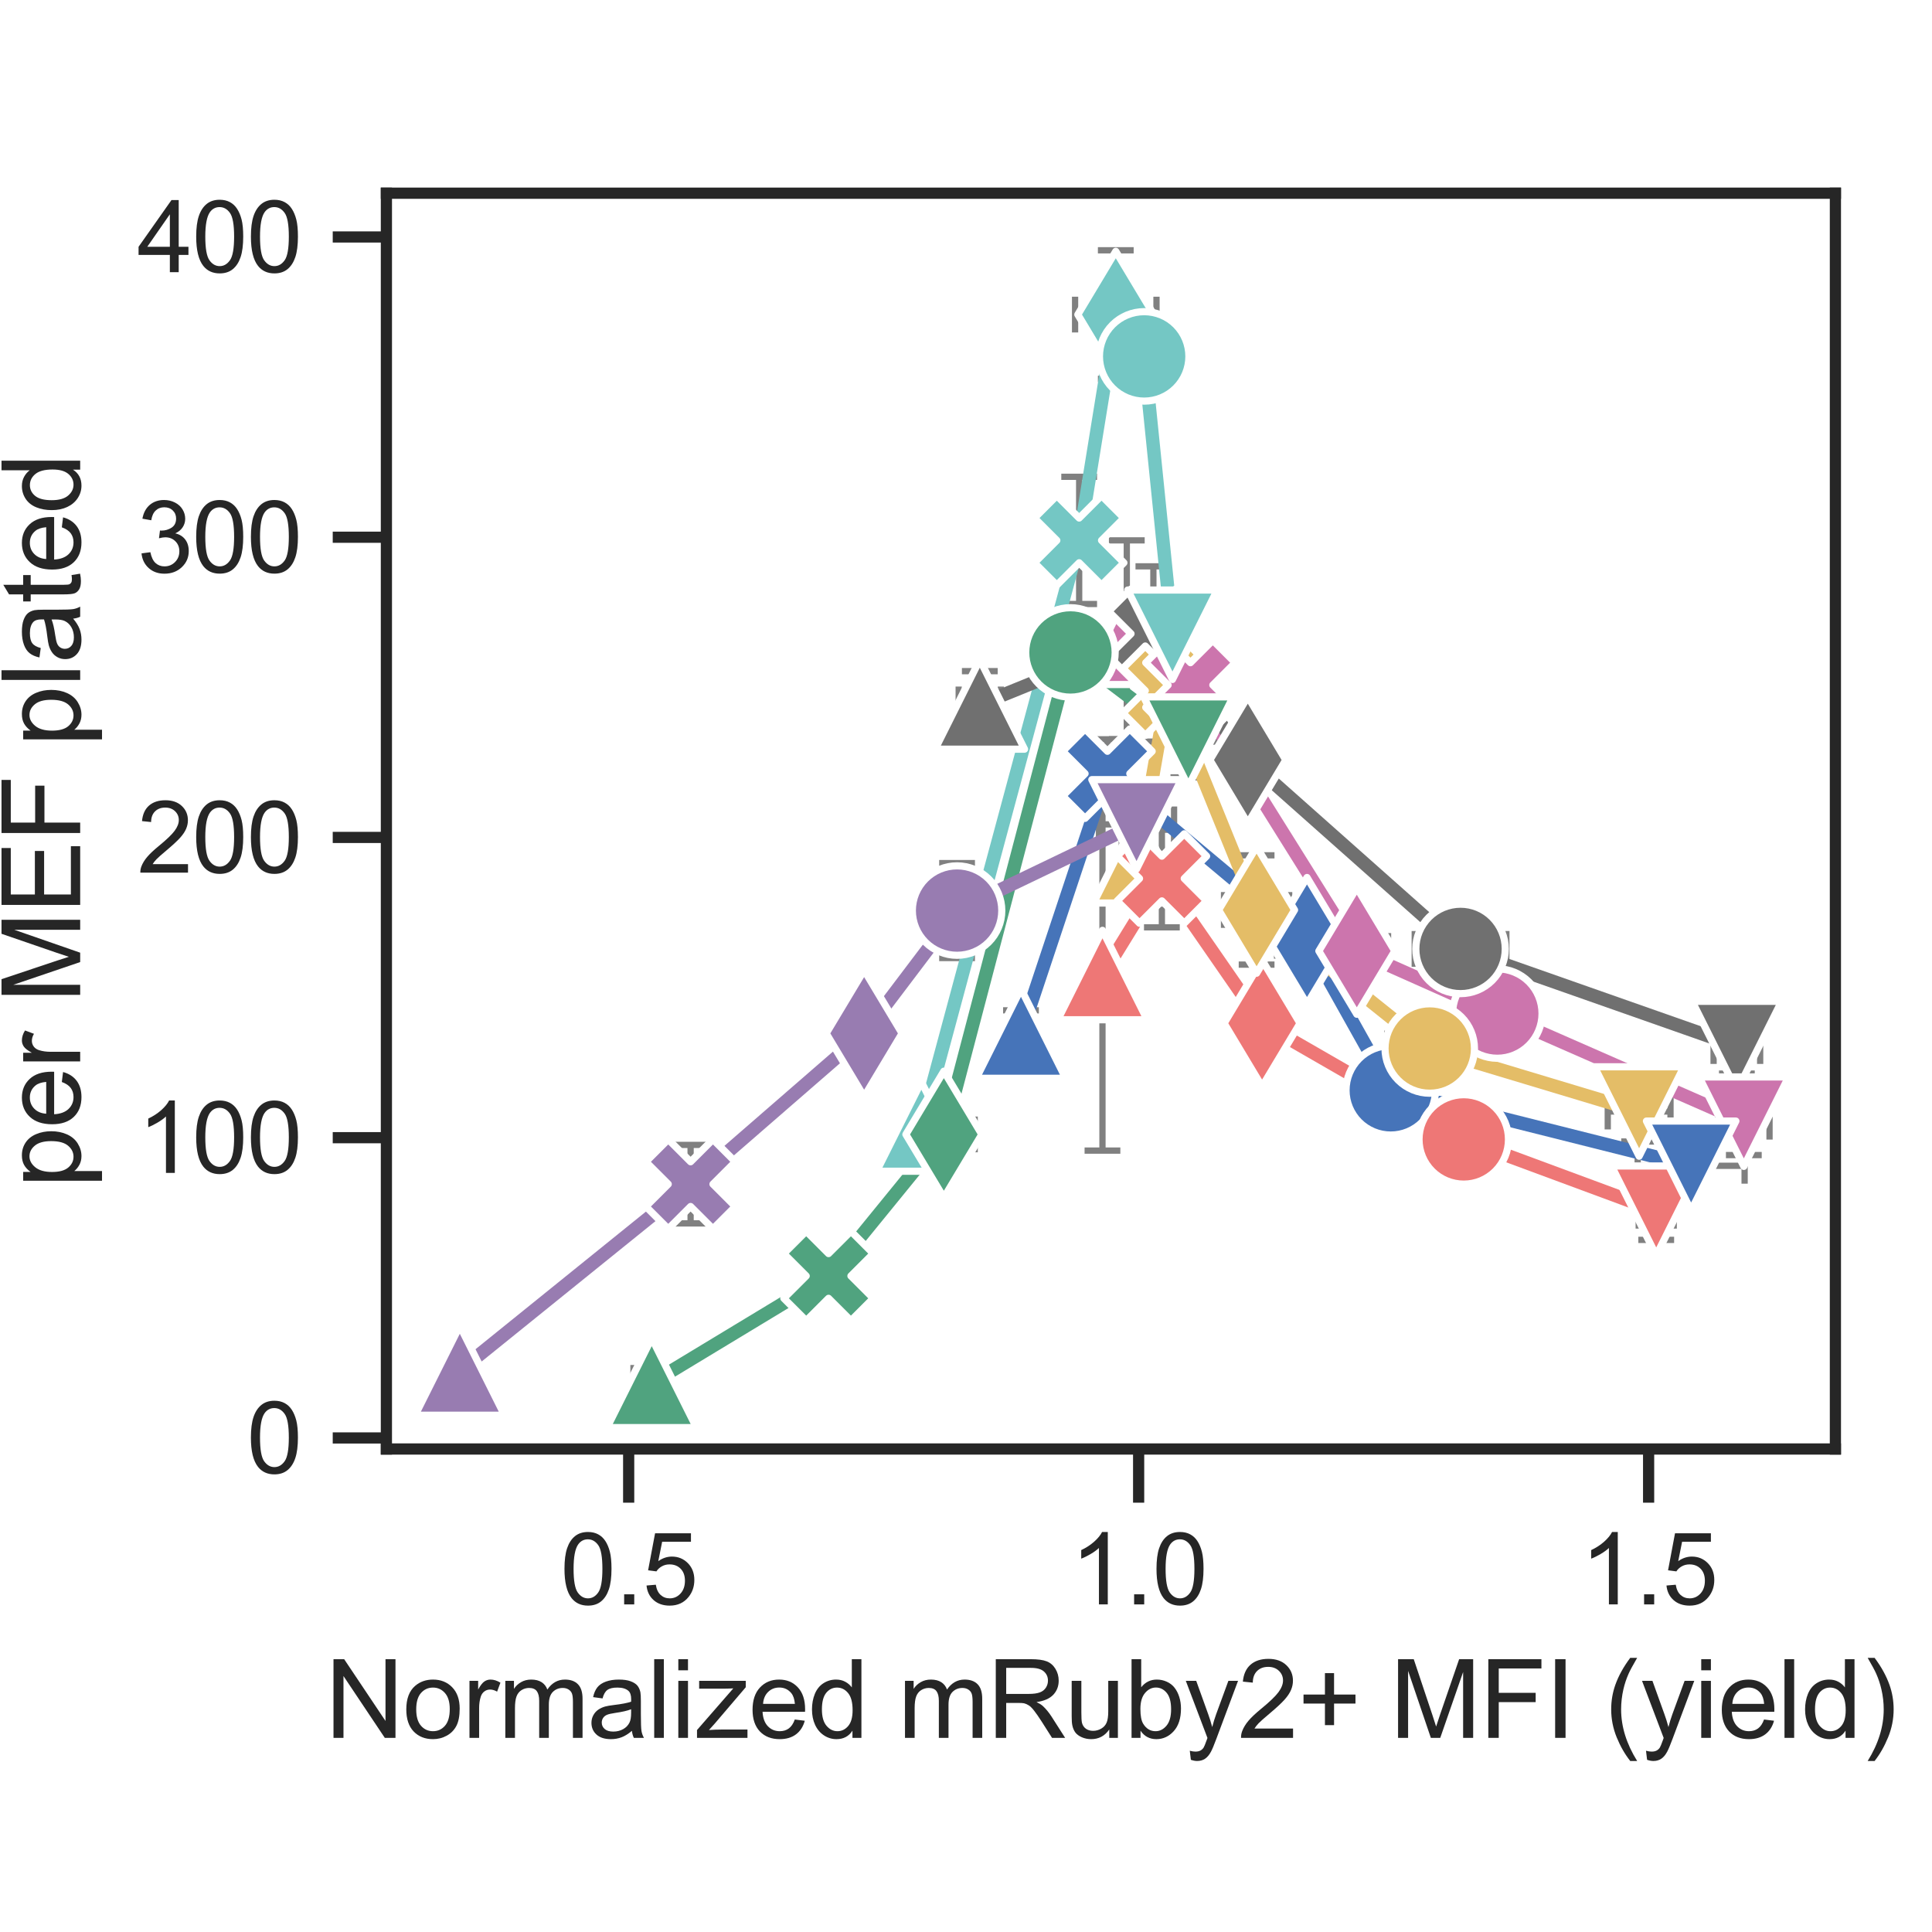 <?xml version="1.0" encoding="utf-8" standalone="no"?>
<!DOCTYPE svg PUBLIC "-//W3C//DTD SVG 1.1//EN"
  "http://www.w3.org/Graphics/SVG/1.1/DTD/svg11.dtd">
<svg xmlns:xlink="http://www.w3.org/1999/xlink" width="216pt" height="216pt" viewBox="0 0 216 216" xmlns="http://www.w3.org/2000/svg" version="1.1">
 <defs>
  <style type="text/css">*{stroke-linejoin: round; stroke-linecap: butt}</style>
 </defs>
 <g id="figure_1">
  <g id="patch_1">
   <path d="M 0 216 
L 216 216 
L 216 0 
L 0 0 
z
" style="fill: #ffffff"/>
  </g>
  <g id="axes_1">
   <g id="patch_2">
    <path d="M 43.2 162 
L 205.2 162 
L 205.2 21.6 
L 43.2 21.6 
z
" style="fill: #ffffff"/>
   </g>
   <g id="matplotlib.axis_1">
    <g id="xtick_1">
     <g id="line2d_1">
      <defs>
       <path id="mbf74fb41bb" d="M 0 0 
L 0 6 
" style="stroke: #262626; stroke-width: 1.25"/>
      </defs>
      <g>
       <use xlink:href="#mbf74fb41bb" x="70.286" y="162" style="fill: #262626; stroke: #262626; stroke-width: 1.25"/>
      </g>
     </g>
     <g id="text_1">
      <!-- 0.5 -->
      <g style="fill: #262626" transform="translate(62.641 179.374) scale(0.11 -0.11)">
       <defs>
        <path id="ArialMT-30" d="M 266 2259 
Q 266 3072 433 3567 
Q 600 4063 929 4331 
Q 1259 4600 1759 4600 
Q 2128 4600 2406 4451 
Q 2684 4303 2865 4023 
Q 3047 3744 3150 3342 
Q 3253 2941 3253 2259 
Q 3253 1453 3087 958 
Q 2922 463 2592 192 
Q 2263 -78 1759 -78 
Q 1097 -78 719 397 
Q 266 969 266 2259 
z
M 844 2259 
Q 844 1131 1108 757 
Q 1372 384 1759 384 
Q 2147 384 2411 759 
Q 2675 1134 2675 2259 
Q 2675 3391 2411 3762 
Q 2147 4134 1753 4134 
Q 1366 4134 1134 3806 
Q 844 3388 844 2259 
z
" transform="scale(0.016)"/>
        <path id="ArialMT-2e" d="M 581 0 
L 581 641 
L 1222 641 
L 1222 0 
L 581 0 
z
" transform="scale(0.016)"/>
        <path id="ArialMT-35" d="M 266 1200 
L 856 1250 
Q 922 819 1161 601 
Q 1400 384 1738 384 
Q 2144 384 2425 690 
Q 2706 997 2706 1503 
Q 2706 1984 2436 2262 
Q 2166 2541 1728 2541 
Q 1456 2541 1237 2417 
Q 1019 2294 894 2097 
L 366 2166 
L 809 4519 
L 3088 4519 
L 3088 3981 
L 1259 3981 
L 1013 2750 
Q 1425 3038 1878 3038 
Q 2478 3038 2890 2622 
Q 3303 2206 3303 1553 
Q 3303 931 2941 478 
Q 2500 -78 1738 -78 
Q 1113 -78 717 272 
Q 322 622 266 1200 
z
" transform="scale(0.016)"/>
       </defs>
       <use xlink:href="#ArialMT-30"/>
       <use xlink:href="#ArialMT-2e" transform="translate(55.615 0)"/>
       <use xlink:href="#ArialMT-35" transform="translate(83.398 0)"/>
      </g>
     </g>
    </g>
    <g id="xtick_2">
     <g id="line2d_2">
      <g>
       <use xlink:href="#mbf74fb41bb" x="127.301" y="162" style="fill: #262626; stroke: #262626; stroke-width: 1.25"/>
      </g>
     </g>
     <g id="text_2">
      <!-- 1.0 -->
      <g style="fill: #262626" transform="translate(119.656 179.374) scale(0.11 -0.11)">
       <defs>
        <path id="ArialMT-31" d="M 2384 0 
L 1822 0 
L 1822 3584 
Q 1619 3391 1289 3197 
Q 959 3003 697 2906 
L 697 3450 
Q 1169 3672 1522 3987 
Q 1875 4303 2022 4600 
L 2384 4600 
L 2384 0 
z
" transform="scale(0.016)"/>
       </defs>
       <use xlink:href="#ArialMT-31"/>
       <use xlink:href="#ArialMT-2e" transform="translate(55.615 0)"/>
       <use xlink:href="#ArialMT-30" transform="translate(83.398 0)"/>
      </g>
     </g>
    </g>
    <g id="xtick_3">
     <g id="line2d_3">
      <g>
       <use xlink:href="#mbf74fb41bb" x="184.317" y="162" style="fill: #262626; stroke: #262626; stroke-width: 1.25"/>
      </g>
     </g>
     <g id="text_3">
      <!-- 1.5 -->
      <g style="fill: #262626" transform="translate(176.672 179.374) scale(0.11 -0.11)">
       <use xlink:href="#ArialMT-31"/>
       <use xlink:href="#ArialMT-2e" transform="translate(55.615 0)"/>
       <use xlink:href="#ArialMT-35" transform="translate(83.398 0)"/>
      </g>
     </g>
    </g>
    <g id="text_4">
     <!-- Normalized mRuby2+ MFI (yield) -->
     <g style="fill: #262626" transform="translate(36.349 194.295) scale(0.12 -0.12)">
      <defs>
       <path id="ArialMT-4e" d="M 488 0 
L 488 4581 
L 1109 4581 
L 3516 984 
L 3516 4581 
L 4097 4581 
L 4097 0 
L 3475 0 
L 1069 3600 
L 1069 0 
L 488 0 
z
" transform="scale(0.016)"/>
       <path id="ArialMT-6f" d="M 213 1659 
Q 213 2581 725 3025 
Q 1153 3394 1769 3394 
Q 2453 3394 2887 2945 
Q 3322 2497 3322 1706 
Q 3322 1066 3130 698 
Q 2938 331 2570 128 
Q 2203 -75 1769 -75 
Q 1072 -75 642 372 
Q 213 819 213 1659 
z
M 791 1659 
Q 791 1022 1069 705 
Q 1347 388 1769 388 
Q 2188 388 2466 706 
Q 2744 1025 2744 1678 
Q 2744 2294 2464 2611 
Q 2184 2928 1769 2928 
Q 1347 2928 1069 2612 
Q 791 2297 791 1659 
z
" transform="scale(0.016)"/>
       <path id="ArialMT-72" d="M 416 0 
L 416 3319 
L 922 3319 
L 922 2816 
Q 1116 3169 1280 3281 
Q 1444 3394 1641 3394 
Q 1925 3394 2219 3213 
L 2025 2691 
Q 1819 2813 1613 2813 
Q 1428 2813 1281 2702 
Q 1134 2591 1072 2394 
Q 978 2094 978 1738 
L 978 0 
L 416 0 
z
" transform="scale(0.016)"/>
       <path id="ArialMT-6d" d="M 422 0 
L 422 3319 
L 925 3319 
L 925 2853 
Q 1081 3097 1340 3245 
Q 1600 3394 1931 3394 
Q 2300 3394 2536 3241 
Q 2772 3088 2869 2813 
Q 3263 3394 3894 3394 
Q 4388 3394 4653 3120 
Q 4919 2847 4919 2278 
L 4919 0 
L 4359 0 
L 4359 2091 
Q 4359 2428 4304 2576 
Q 4250 2725 4106 2815 
Q 3963 2906 3769 2906 
Q 3419 2906 3187 2673 
Q 2956 2441 2956 1928 
L 2956 0 
L 2394 0 
L 2394 2156 
Q 2394 2531 2256 2718 
Q 2119 2906 1806 2906 
Q 1569 2906 1367 2781 
Q 1166 2656 1075 2415 
Q 984 2175 984 1722 
L 984 0 
L 422 0 
z
" transform="scale(0.016)"/>
       <path id="ArialMT-61" d="M 2588 409 
Q 2275 144 1986 34 
Q 1697 -75 1366 -75 
Q 819 -75 525 192 
Q 231 459 231 875 
Q 231 1119 342 1320 
Q 453 1522 633 1644 
Q 813 1766 1038 1828 
Q 1203 1872 1538 1913 
Q 2219 1994 2541 2106 
Q 2544 2222 2544 2253 
Q 2544 2597 2384 2738 
Q 2169 2928 1744 2928 
Q 1347 2928 1158 2789 
Q 969 2650 878 2297 
L 328 2372 
Q 403 2725 575 2942 
Q 747 3159 1072 3276 
Q 1397 3394 1825 3394 
Q 2250 3394 2515 3294 
Q 2781 3194 2906 3042 
Q 3031 2891 3081 2659 
Q 3109 2516 3109 2141 
L 3109 1391 
Q 3109 606 3145 398 
Q 3181 191 3288 0 
L 2700 0 
Q 2613 175 2588 409 
z
M 2541 1666 
Q 2234 1541 1622 1453 
Q 1275 1403 1131 1340 
Q 988 1278 909 1158 
Q 831 1038 831 891 
Q 831 666 1001 516 
Q 1172 366 1500 366 
Q 1825 366 2078 508 
Q 2331 650 2450 897 
Q 2541 1088 2541 1459 
L 2541 1666 
z
" transform="scale(0.016)"/>
       <path id="ArialMT-6c" d="M 409 0 
L 409 4581 
L 972 4581 
L 972 0 
L 409 0 
z
" transform="scale(0.016)"/>
       <path id="ArialMT-69" d="M 425 3934 
L 425 4581 
L 988 4581 
L 988 3934 
L 425 3934 
z
M 425 0 
L 425 3319 
L 988 3319 
L 988 0 
L 425 0 
z
" transform="scale(0.016)"/>
       <path id="ArialMT-7a" d="M 125 0 
L 125 456 
L 2238 2881 
Q 1878 2863 1603 2863 
L 250 2863 
L 250 3319 
L 2963 3319 
L 2963 2947 
L 1166 841 
L 819 456 
Q 1197 484 1528 484 
L 3063 484 
L 3063 0 
L 125 0 
z
" transform="scale(0.016)"/>
       <path id="ArialMT-65" d="M 2694 1069 
L 3275 997 
Q 3138 488 2766 206 
Q 2394 -75 1816 -75 
Q 1088 -75 661 373 
Q 234 822 234 1631 
Q 234 2469 665 2931 
Q 1097 3394 1784 3394 
Q 2450 3394 2872 2941 
Q 3294 2488 3294 1666 
Q 3294 1616 3291 1516 
L 816 1516 
Q 847 969 1125 678 
Q 1403 388 1819 388 
Q 2128 388 2347 550 
Q 2566 713 2694 1069 
z
M 847 1978 
L 2700 1978 
Q 2663 2397 2488 2606 
Q 2219 2931 1791 2931 
Q 1403 2931 1139 2672 
Q 875 2413 847 1978 
z
" transform="scale(0.016)"/>
       <path id="ArialMT-64" d="M 2575 0 
L 2575 419 
Q 2259 -75 1647 -75 
Q 1250 -75 917 144 
Q 584 363 401 755 
Q 219 1147 219 1656 
Q 219 2153 384 2558 
Q 550 2963 881 3178 
Q 1213 3394 1622 3394 
Q 1922 3394 2156 3267 
Q 2391 3141 2538 2938 
L 2538 4581 
L 3097 4581 
L 3097 0 
L 2575 0 
z
M 797 1656 
Q 797 1019 1065 703 
Q 1334 388 1700 388 
Q 2069 388 2326 689 
Q 2584 991 2584 1609 
Q 2584 2291 2321 2609 
Q 2059 2928 1675 2928 
Q 1300 2928 1048 2622 
Q 797 2316 797 1656 
z
" transform="scale(0.016)"/>
       <path id="ArialMT-20" transform="scale(0.016)"/>
       <path id="ArialMT-52" d="M 503 0 
L 503 4581 
L 2534 4581 
Q 3147 4581 3465 4457 
Q 3784 4334 3975 4021 
Q 4166 3709 4166 3331 
Q 4166 2844 3850 2509 
Q 3534 2175 2875 2084 
Q 3116 1969 3241 1856 
Q 3506 1613 3744 1247 
L 4541 0 
L 3778 0 
L 3172 953 
Q 2906 1366 2734 1584 
Q 2563 1803 2427 1890 
Q 2291 1978 2150 2013 
Q 2047 2034 1813 2034 
L 1109 2034 
L 1109 0 
L 503 0 
z
M 1109 2559 
L 2413 2559 
Q 2828 2559 3062 2645 
Q 3297 2731 3419 2920 
Q 3541 3109 3541 3331 
Q 3541 3656 3305 3865 
Q 3069 4075 2559 4075 
L 1109 4075 
L 1109 2559 
z
" transform="scale(0.016)"/>
       <path id="ArialMT-75" d="M 2597 0 
L 2597 488 
Q 2209 -75 1544 -75 
Q 1250 -75 995 37 
Q 741 150 617 320 
Q 494 491 444 738 
Q 409 903 409 1263 
L 409 3319 
L 972 3319 
L 972 1478 
Q 972 1038 1006 884 
Q 1059 663 1231 536 
Q 1403 409 1656 409 
Q 1909 409 2131 539 
Q 2353 669 2445 892 
Q 2538 1116 2538 1541 
L 2538 3319 
L 3100 3319 
L 3100 0 
L 2597 0 
z
" transform="scale(0.016)"/>
       <path id="ArialMT-62" d="M 941 0 
L 419 0 
L 419 4581 
L 981 4581 
L 981 2947 
Q 1338 3394 1891 3394 
Q 2197 3394 2470 3270 
Q 2744 3147 2920 2923 
Q 3097 2700 3197 2384 
Q 3297 2069 3297 1709 
Q 3297 856 2875 390 
Q 2453 -75 1863 -75 
Q 1275 -75 941 416 
L 941 0 
z
M 934 1684 
Q 934 1088 1097 822 
Q 1363 388 1816 388 
Q 2184 388 2453 708 
Q 2722 1028 2722 1663 
Q 2722 2313 2464 2622 
Q 2206 2931 1841 2931 
Q 1472 2931 1203 2611 
Q 934 2291 934 1684 
z
" transform="scale(0.016)"/>
       <path id="ArialMT-79" d="M 397 -1278 
L 334 -750 
Q 519 -800 656 -800 
Q 844 -800 956 -737 
Q 1069 -675 1141 -563 
Q 1194 -478 1313 -144 
Q 1328 -97 1363 -6 
L 103 3319 
L 709 3319 
L 1400 1397 
Q 1534 1031 1641 628 
Q 1738 1016 1872 1384 
L 2581 3319 
L 3144 3319 
L 1881 -56 
Q 1678 -603 1566 -809 
Q 1416 -1088 1222 -1217 
Q 1028 -1347 759 -1347 
Q 597 -1347 397 -1278 
z
" transform="scale(0.016)"/>
       <path id="ArialMT-32" d="M 3222 541 
L 3222 0 
L 194 0 
Q 188 203 259 391 
Q 375 700 629 1000 
Q 884 1300 1366 1694 
Q 2113 2306 2375 2664 
Q 2638 3022 2638 3341 
Q 2638 3675 2398 3904 
Q 2159 4134 1775 4134 
Q 1369 4134 1125 3890 
Q 881 3647 878 3216 
L 300 3275 
Q 359 3922 746 4261 
Q 1134 4600 1788 4600 
Q 2447 4600 2831 4234 
Q 3216 3869 3216 3328 
Q 3216 3053 3103 2787 
Q 2991 2522 2730 2228 
Q 2469 1934 1863 1422 
Q 1356 997 1212 845 
Q 1069 694 975 541 
L 3222 541 
z
" transform="scale(0.016)"/>
       <path id="ArialMT-2b" d="M 1603 741 
L 1603 1997 
L 356 1997 
L 356 2522 
L 1603 2522 
L 1603 3769 
L 2134 3769 
L 2134 2522 
L 3381 2522 
L 3381 1997 
L 2134 1997 
L 2134 741 
L 1603 741 
z
" transform="scale(0.016)"/>
       <path id="ArialMT-4d" d="M 475 0 
L 475 4581 
L 1388 4581 
L 2472 1338 
Q 2622 884 2691 659 
Q 2769 909 2934 1394 
L 4031 4581 
L 4847 4581 
L 4847 0 
L 4263 0 
L 4263 3834 
L 2931 0 
L 2384 0 
L 1059 3900 
L 1059 0 
L 475 0 
z
" transform="scale(0.016)"/>
       <path id="ArialMT-46" d="M 525 0 
L 525 4581 
L 3616 4581 
L 3616 4041 
L 1131 4041 
L 1131 2622 
L 3281 2622 
L 3281 2081 
L 1131 2081 
L 1131 0 
L 525 0 
z
" transform="scale(0.016)"/>
       <path id="ArialMT-49" d="M 597 0 
L 597 4581 
L 1203 4581 
L 1203 0 
L 597 0 
z
" transform="scale(0.016)"/>
       <path id="ArialMT-28" d="M 1497 -1347 
Q 1031 -759 709 28 
Q 388 816 388 1659 
Q 388 2403 628 3084 
Q 909 3875 1497 4659 
L 1900 4659 
Q 1522 4009 1400 3731 
Q 1209 3300 1100 2831 
Q 966 2247 966 1656 
Q 966 153 1900 -1347 
L 1497 -1347 
z
" transform="scale(0.016)"/>
       <path id="ArialMT-29" d="M 791 -1347 
L 388 -1347 
Q 1322 153 1322 1656 
Q 1322 2244 1188 2822 
Q 1081 3291 891 3722 
Q 769 4003 388 4659 
L 791 4659 
Q 1378 3875 1659 3084 
Q 1900 2403 1900 1659 
Q 1900 816 1576 28 
Q 1253 -759 791 -1347 
z
" transform="scale(0.016)"/>
      </defs>
      <use xlink:href="#ArialMT-4e"/>
      <use xlink:href="#ArialMT-6f" transform="translate(72.217 0)"/>
      <use xlink:href="#ArialMT-72" transform="translate(127.832 0)"/>
      <use xlink:href="#ArialMT-6d" transform="translate(161.133 0)"/>
      <use xlink:href="#ArialMT-61" transform="translate(244.434 0)"/>
      <use xlink:href="#ArialMT-6c" transform="translate(300.049 0)"/>
      <use xlink:href="#ArialMT-69" transform="translate(322.266 0)"/>
      <use xlink:href="#ArialMT-7a" transform="translate(344.482 0)"/>
      <use xlink:href="#ArialMT-65" transform="translate(394.482 0)"/>
      <use xlink:href="#ArialMT-64" transform="translate(450.098 0)"/>
      <use xlink:href="#ArialMT-20" transform="translate(505.713 0)"/>
      <use xlink:href="#ArialMT-6d" transform="translate(533.496 0)"/>
      <use xlink:href="#ArialMT-52" transform="translate(616.797 0)"/>
      <use xlink:href="#ArialMT-75" transform="translate(689.014 0)"/>
      <use xlink:href="#ArialMT-62" transform="translate(744.629 0)"/>
      <use xlink:href="#ArialMT-79" transform="translate(800.244 0)"/>
      <use xlink:href="#ArialMT-32" transform="translate(850.244 0)"/>
      <use xlink:href="#ArialMT-2b" transform="translate(905.859 0)"/>
      <use xlink:href="#ArialMT-20" transform="translate(964.258 0)"/>
      <use xlink:href="#ArialMT-4d" transform="translate(992.041 0)"/>
      <use xlink:href="#ArialMT-46" transform="translate(1075.342 0)"/>
      <use xlink:href="#ArialMT-49" transform="translate(1136.426 0)"/>
      <use xlink:href="#ArialMT-20" transform="translate(1164.209 0)"/>
      <use xlink:href="#ArialMT-28" transform="translate(1191.992 0)"/>
      <use xlink:href="#ArialMT-79" transform="translate(1225.293 0)"/>
      <use xlink:href="#ArialMT-69" transform="translate(1275.293 0)"/>
      <use xlink:href="#ArialMT-65" transform="translate(1297.51 0)"/>
      <use xlink:href="#ArialMT-6c" transform="translate(1353.125 0)"/>
      <use xlink:href="#ArialMT-64" transform="translate(1375.342 0)"/>
      <use xlink:href="#ArialMT-29" transform="translate(1430.957 0)"/>
     </g>
    </g>
   </g>
   <g id="matplotlib.axis_2">
    <g id="ytick_1">
     <g id="line2d_4">
      <defs>
       <path id="m3a1422da1e" d="M 0 0 
L -6 0 
" style="stroke: #262626; stroke-width: 1.25"/>
      </defs>
      <g>
       <use xlink:href="#m3a1422da1e" x="43.2" y="160.763" style="fill: #262626; stroke: #262626; stroke-width: 1.25"/>
      </g>
     </g>
     <g id="text_5">
      <!-- 0 -->
      <g style="fill: #262626" transform="translate(27.583 164.7) scale(0.11 -0.11)">
       <use xlink:href="#ArialMT-30"/>
      </g>
     </g>
    </g>
    <g id="ytick_2">
     <g id="line2d_5">
      <g>
       <use xlink:href="#m3a1422da1e" x="43.2" y="127.196" style="fill: #262626; stroke: #262626; stroke-width: 1.25"/>
      </g>
     </g>
     <g id="text_6">
      <!-- 100 -->
      <g style="fill: #262626" transform="translate(15.349 131.132) scale(0.11 -0.11)">
       <use xlink:href="#ArialMT-31"/>
       <use xlink:href="#ArialMT-30" transform="translate(55.615 0)"/>
       <use xlink:href="#ArialMT-30" transform="translate(111.23 0)"/>
      </g>
     </g>
    </g>
    <g id="ytick_3">
     <g id="line2d_6">
      <g>
       <use xlink:href="#m3a1422da1e" x="43.2" y="93.628" style="fill: #262626; stroke: #262626; stroke-width: 1.25"/>
      </g>
     </g>
     <g id="text_7">
      <!-- 200 -->
      <g style="fill: #262626" transform="translate(15.349 97.565) scale(0.11 -0.11)">
       <use xlink:href="#ArialMT-32"/>
       <use xlink:href="#ArialMT-30" transform="translate(55.615 0)"/>
       <use xlink:href="#ArialMT-30" transform="translate(111.23 0)"/>
      </g>
     </g>
    </g>
    <g id="ytick_4">
     <g id="line2d_7">
      <g>
       <use xlink:href="#m3a1422da1e" x="43.2" y="60.06" style="fill: #262626; stroke: #262626; stroke-width: 1.25"/>
      </g>
     </g>
     <g id="text_8">
      <!-- 300 -->
      <g style="fill: #262626" transform="translate(15.349 63.997) scale(0.11 -0.11)">
       <defs>
        <path id="ArialMT-33" d="M 269 1209 
L 831 1284 
Q 928 806 1161 595 
Q 1394 384 1728 384 
Q 2125 384 2398 659 
Q 2672 934 2672 1341 
Q 2672 1728 2419 1979 
Q 2166 2231 1775 2231 
Q 1616 2231 1378 2169 
L 1441 2663 
Q 1497 2656 1531 2656 
Q 1891 2656 2178 2843 
Q 2466 3031 2466 3422 
Q 2466 3731 2256 3934 
Q 2047 4138 1716 4138 
Q 1388 4138 1169 3931 
Q 950 3725 888 3313 
L 325 3413 
Q 428 3978 793 4289 
Q 1159 4600 1703 4600 
Q 2078 4600 2393 4439 
Q 2709 4278 2876 4000 
Q 3044 3722 3044 3409 
Q 3044 3113 2884 2869 
Q 2725 2625 2413 2481 
Q 2819 2388 3044 2092 
Q 3269 1797 3269 1353 
Q 3269 753 2831 336 
Q 2394 -81 1725 -81 
Q 1122 -81 723 278 
Q 325 638 269 1209 
z
" transform="scale(0.016)"/>
       </defs>
       <use xlink:href="#ArialMT-33"/>
       <use xlink:href="#ArialMT-30" transform="translate(55.615 0)"/>
       <use xlink:href="#ArialMT-30" transform="translate(111.23 0)"/>
      </g>
     </g>
    </g>
    <g id="ytick_5">
     <g id="line2d_8">
      <g>
       <use xlink:href="#m3a1422da1e" x="43.2" y="26.492" style="fill: #262626; stroke: #262626; stroke-width: 1.25"/>
      </g>
     </g>
     <g id="text_9">
      <!-- 400 -->
      <g style="fill: #262626" transform="translate(15.349 30.429) scale(0.11 -0.11)">
       <defs>
        <path id="ArialMT-34" d="M 2069 0 
L 2069 1097 
L 81 1097 
L 81 1613 
L 2172 4581 
L 2631 4581 
L 2631 1613 
L 3250 1613 
L 3250 1097 
L 2631 1097 
L 2631 0 
L 2069 0 
z
M 2069 1613 
L 2069 3678 
L 634 1613 
L 2069 1613 
z
" transform="scale(0.016)"/>
       </defs>
       <use xlink:href="#ArialMT-34"/>
       <use xlink:href="#ArialMT-30" transform="translate(55.615 0)"/>
       <use xlink:href="#ArialMT-30" transform="translate(111.23 0)"/>
      </g>
     </g>
    </g>
    <g id="text_10">
     <!-- (%) iMN yield -->
     <g style="fill: #262626" transform="translate(-3.869 127.468) rotate(-90) scale(0.12 -0.12)">
      <defs>
       <path id="ArialMT-25" d="M 372 3481 
Q 372 3972 619 4315 
Q 866 4659 1334 4659 
Q 1766 4659 2048 4351 
Q 2331 4044 2331 3447 
Q 2331 2866 2045 2552 
Q 1759 2238 1341 2238 
Q 925 2238 648 2547 
Q 372 2856 372 3481 
z
M 1350 4272 
Q 1141 4272 1002 4090 
Q 863 3909 863 3425 
Q 863 2984 1003 2804 
Q 1144 2625 1350 2625 
Q 1563 2625 1702 2806 
Q 1841 2988 1841 3469 
Q 1841 3913 1700 4092 
Q 1559 4272 1350 4272 
z
M 1353 -169 
L 3859 4659 
L 4316 4659 
L 1819 -169 
L 1353 -169 
z
M 3334 1075 
Q 3334 1569 3581 1911 
Q 3828 2253 4300 2253 
Q 4731 2253 5014 1945 
Q 5297 1638 5297 1041 
Q 5297 459 5011 145 
Q 4725 -169 4303 -169 
Q 3888 -169 3611 142 
Q 3334 453 3334 1075 
z
M 4316 1866 
Q 4103 1866 3964 1684 
Q 3825 1503 3825 1019 
Q 3825 581 3965 400 
Q 4106 219 4313 219 
Q 4528 219 4667 400 
Q 4806 581 4806 1063 
Q 4806 1506 4665 1686 
Q 4525 1866 4316 1866 
z
" transform="scale(0.016)"/>
      </defs>
      <use xlink:href="#ArialMT-28"/>
      <use xlink:href="#ArialMT-25" transform="translate(33.301 0)"/>
      <use xlink:href="#ArialMT-29" transform="translate(122.217 0)"/>
      <use xlink:href="#ArialMT-20" transform="translate(155.518 0)"/>
      <use xlink:href="#ArialMT-69" transform="translate(183.301 0)"/>
      <use xlink:href="#ArialMT-4d" transform="translate(205.518 0)"/>
      <use xlink:href="#ArialMT-4e" transform="translate(288.818 0)"/>
      <use xlink:href="#ArialMT-20" transform="translate(361.035 0)"/>
      <use xlink:href="#ArialMT-79" transform="translate(388.818 0)"/>
      <use xlink:href="#ArialMT-69" transform="translate(438.818 0)"/>
      <use xlink:href="#ArialMT-65" transform="translate(461.035 0)"/>
      <use xlink:href="#ArialMT-6c" transform="translate(516.65 0)"/>
      <use xlink:href="#ArialMT-64" transform="translate(538.867 0)"/>
     </g>
     <!-- per MEF plated -->
     <g style="fill: #262626" transform="translate(8.964 132.816) rotate(-90) scale(0.12 -0.12)">
      <defs>
       <path id="ArialMT-70" d="M 422 -1272 
L 422 3319 
L 934 3319 
L 934 2888 
Q 1116 3141 1344 3267 
Q 1572 3394 1897 3394 
Q 2322 3394 2647 3175 
Q 2972 2956 3137 2557 
Q 3303 2159 3303 1684 
Q 3303 1175 3120 767 
Q 2938 359 2589 142 
Q 2241 -75 1856 -75 
Q 1575 -75 1351 44 
Q 1128 163 984 344 
L 984 -1272 
L 422 -1272 
z
M 931 1641 
Q 931 1000 1190 694 
Q 1450 388 1819 388 
Q 2194 388 2461 705 
Q 2728 1022 2728 1688 
Q 2728 2322 2467 2637 
Q 2206 2953 1844 2953 
Q 1484 2953 1207 2617 
Q 931 2281 931 1641 
z
" transform="scale(0.016)"/>
       <path id="ArialMT-45" d="M 506 0 
L 506 4581 
L 3819 4581 
L 3819 4041 
L 1113 4041 
L 1113 2638 
L 3647 2638 
L 3647 2100 
L 1113 2100 
L 1113 541 
L 3925 541 
L 3925 0 
L 506 0 
z
" transform="scale(0.016)"/>
       <path id="ArialMT-74" d="M 1650 503 
L 1731 6 
Q 1494 -44 1306 -44 
Q 1000 -44 831 53 
Q 663 150 594 308 
Q 525 466 525 972 
L 525 2881 
L 113 2881 
L 113 3319 
L 525 3319 
L 525 4141 
L 1084 4478 
L 1084 3319 
L 1650 3319 
L 1650 2881 
L 1084 2881 
L 1084 941 
Q 1084 700 1114 631 
Q 1144 563 1211 522 
Q 1278 481 1403 481 
Q 1497 481 1650 503 
z
" transform="scale(0.016)"/>
      </defs>
      <use xlink:href="#ArialMT-70"/>
      <use xlink:href="#ArialMT-65" transform="translate(55.615 0)"/>
      <use xlink:href="#ArialMT-72" transform="translate(111.23 0)"/>
      <use xlink:href="#ArialMT-20" transform="translate(144.531 0)"/>
      <use xlink:href="#ArialMT-4d" transform="translate(172.314 0)"/>
      <use xlink:href="#ArialMT-45" transform="translate(255.615 0)"/>
      <use xlink:href="#ArialMT-46" transform="translate(322.314 0)"/>
      <use xlink:href="#ArialMT-20" transform="translate(383.398 0)"/>
      <use xlink:href="#ArialMT-70" transform="translate(411.182 0)"/>
      <use xlink:href="#ArialMT-6c" transform="translate(466.797 0)"/>
      <use xlink:href="#ArialMT-61" transform="translate(489.014 0)"/>
      <use xlink:href="#ArialMT-74" transform="translate(544.629 0)"/>
      <use xlink:href="#ArialMT-65" transform="translate(572.412 0)"/>
      <use xlink:href="#ArialMT-64" transform="translate(628.027 0)"/>
     </g>
    </g>
   </g>
   <g id="FillBetweenPolyCollection_1"/>
   <g id="FillBetweenPolyCollection_2"/>
   <g id="FillBetweenPolyCollection_3"/>
   <g id="FillBetweenPolyCollection_4"/>
   <g id="FillBetweenPolyCollection_5"/>
   <g id="FillBetweenPolyCollection_6"/>
   <g id="FillBetweenPolyCollection_7"/>
   <g id="FillBetweenPolyCollection_8"/>
   <g id="PathCollection_1"/>
   <g id="PathCollection_2"/>
   <g id="PathCollection_3"/>
   <g id="PathCollection_4"/>
   <g id="PathCollection_5"/>
   <g id="PathCollection_6"/>
   <g id="PathCollection_7"/>
   <g id="PathCollection_8"/>
   <g id="PathCollection_9"/>
   <g id="PathCollection_10"/>
   <g id="PathCollection_11"/>
   <g id="PathCollection_12"/>
   <g id="PathCollection_13"/>
   <g id="LineCollection_1">
    <path d="M 70.826 154.607 
L 74.903 154.607 
" clip-path="url(#p7fb5d62ac7)" style="fill: none; stroke: #808080; stroke-width: 0.7"/>
    <path d="M 112.767 115.552 
L 115.525 115.552 
" clip-path="url(#p7fb5d62ac7)" style="fill: none; stroke: #808080; stroke-width: 0.7"/>
    <path d="M 121.795 109.011 
L 124.72 109.011 
" clip-path="url(#p7fb5d62ac7)" style="fill: none; stroke: #808080; stroke-width: 0.7"/>
    <path d="M 50.564 153.226 
L 52.253 153.226 
" clip-path="url(#p7fb5d62ac7)" style="fill: none; stroke: #808080; stroke-width: 0.7"/>
    <path d="M 101.463 125.947 
L 104.552 125.947 
" clip-path="url(#p7fb5d62ac7)" style="fill: none; stroke: #808080; stroke-width: 0.7"/>
    <path d="M 124.667 71.53 
L 127.29 71.53 
" clip-path="url(#p7fb5d62ac7)" style="fill: none; stroke: #808080; stroke-width: 0.7"/>
    <path d="M 126.553 95.956 
L 127.974 95.956 
" clip-path="url(#p7fb5d62ac7)" style="fill: none; stroke: #808080; stroke-width: 0.7"/>
    <path d="M 107.185 78.757 
L 111.901 78.757 
" clip-path="url(#p7fb5d62ac7)" style="fill: none; stroke: #808080; stroke-width: 0.7"/>
    <path d="M 127.904 70.852 
L 129.996 70.852 
" clip-path="url(#p7fb5d62ac7)" style="fill: none; stroke: #808080; stroke-width: 0.7"/>
    <path d="M 128.773 77.223 
L 132.316 77.223 
" clip-path="url(#p7fb5d62ac7)" style="fill: none; stroke: #808080; stroke-width: 0.7"/>
    <path d="M 132.459 76.589 
L 133.732 76.589 
" clip-path="url(#p7fb5d62ac7)" style="fill: none; stroke: #808080; stroke-width: 0.7"/>
    <path d="M 119.276 60.417 
L 122.031 60.417 
" clip-path="url(#p7fb5d62ac7)" style="fill: none; stroke: #808080; stroke-width: 0.7"/>
    <path d="M 75.457 132.388 
L 78.963 132.388 
" clip-path="url(#p7fb5d62ac7)" style="fill: none; stroke: #808080; stroke-width: 0.7"/>
    <path d="M 127.672 98.22 
L 132.128 98.22 
" clip-path="url(#p7fb5d62ac7)" style="fill: none; stroke: #808080; stroke-width: 0.7"/>
    <path d="M 122.068 86.495 
L 125.558 86.495 
" clip-path="url(#p7fb5d62ac7)" style="fill: none; stroke: #808080; stroke-width: 0.7"/>
    <path d="M 91.926 142.653 
L 93.341 142.653 
" clip-path="url(#p7fb5d62ac7)" style="fill: none; stroke: #808080; stroke-width: 0.7"/>
    <path d="M 102.076 126.831 
L 108.97 126.831 
" clip-path="url(#p7fb5d62ac7)" style="fill: none; stroke: #808080; stroke-width: 0.7"/>
    <path d="M 142.778 105.175 
L 149.469 105.175 
" clip-path="url(#p7fb5d62ac7)" style="fill: none; stroke: #808080; stroke-width: 0.7"/>
    <path d="M 139.243 114.403 
L 142.962 114.403 
" clip-path="url(#p7fb5d62ac7)" style="fill: none; stroke: #808080; stroke-width: 0.7"/>
    <path d="M 95.701 115.534 
L 97.52 115.534 
" clip-path="url(#p7fb5d62ac7)" style="fill: none; stroke: #808080; stroke-width: 0.7"/>
    <path d="M 120.195 35.169 
L 129.297 35.169 
" clip-path="url(#p7fb5d62ac7)" style="fill: none; stroke: #808080; stroke-width: 0.7"/>
    <path d="M 148.199 106.322 
L 155.185 106.322 
" clip-path="url(#p7fb5d62ac7)" style="fill: none; stroke: #808080; stroke-width: 0.7"/>
    <path d="M 136.849 101.736 
L 144.13 101.736 
" clip-path="url(#p7fb5d62ac7)" style="fill: none; stroke: #808080; stroke-width: 0.7"/>
    <path d="M 137.385 84.966 
L 141.628 84.966 
" clip-path="url(#p7fb5d62ac7)" style="fill: none; stroke: #808080; stroke-width: 0.7"/>
    <path d="M 115.865 72.943 
L 123.49 72.943 
" clip-path="url(#p7fb5d62ac7)" style="fill: none; stroke: #808080; stroke-width: 0.7"/>
    <path d="M 154.655 121.9 
L 156.321 121.9 
" clip-path="url(#p7fb5d62ac7)" style="fill: none; stroke: #808080; stroke-width: 0.7"/>
    <path d="M 161.059 127.388 
L 166.239 127.388 
" clip-path="url(#p7fb5d62ac7)" style="fill: none; stroke: #808080; stroke-width: 0.7"/>
    <path d="M 105.417 101.803 
L 108.586 101.803 
" clip-path="url(#p7fb5d62ac7)" style="fill: none; stroke: #808080; stroke-width: 0.7"/>
    <path d="M 124.702 39.845 
L 131.138 39.845 
" clip-path="url(#p7fb5d62ac7)" style="fill: none; stroke: #808080; stroke-width: 0.7"/>
    <path d="M 163.468 113.315 
L 171.336 113.315 
" clip-path="url(#p7fb5d62ac7)" style="fill: none; stroke: #808080; stroke-width: 0.7"/>
    <path d="M 155.104 117.223 
L 164.59 117.223 
" clip-path="url(#p7fb5d62ac7)" style="fill: none; stroke: #808080; stroke-width: 0.7"/>
    <path d="M 158.17 106.089 
L 168.412 106.089 
" clip-path="url(#p7fb5d62ac7)" style="fill: none; stroke: #808080; stroke-width: 0.7"/>
    <path d="M 191.581 116.948 
L 196.788 116.948 
" clip-path="url(#p7fb5d62ac7)" style="fill: none; stroke: #808080; stroke-width: 0.7"/>
    <path d="M 179.749 124.268 
L 186.764 124.268 
" clip-path="url(#p7fb5d62ac7)" style="fill: none; stroke: #808080; stroke-width: 0.7"/>
    <path d="M 192.087 125.405 
L 197.836 125.405 
" clip-path="url(#p7fb5d62ac7)" style="fill: none; stroke: #808080; stroke-width: 0.7"/>
    <path d="M 130.474 70.966 
L 131.693 70.966 
" clip-path="url(#p7fb5d62ac7)" style="fill: none; stroke: #808080; stroke-width: 0.7"/>
    <path d="M 122.869 92.165 
L 131.263 92.165 
" clip-path="url(#p7fb5d62ac7)" style="fill: none; stroke: #808080; stroke-width: 0.7"/>
    <path d="M 183.212 135.356 
L 187.123 135.356 
" clip-path="url(#p7fb5d62ac7)" style="fill: none; stroke: #808080; stroke-width: 0.7"/>
    <path d="M 183.095 130.337 
L 195.05 130.337 
" clip-path="url(#p7fb5d62ac7)" style="fill: none; stroke: #808080; stroke-width: 0.7"/>
    <path d="M 127.644 82.912 
L 138.078 82.912 
" clip-path="url(#p7fb5d62ac7)" style="fill: none; stroke: #808080; stroke-width: 0.7"/>
   </g>
   <g id="LineCollection_2">
    <path d="M 72.865 155.618 
L 72.865 153.596 
" clip-path="url(#p7fb5d62ac7)" style="fill: none; stroke: #808080; stroke-width: 0.7"/>
    <path d="M 114.146 118.147 
L 114.146 112.957 
" clip-path="url(#p7fb5d62ac7)" style="fill: none; stroke: #808080; stroke-width: 0.7"/>
    <path d="M 123.257 128.638 
L 123.257 89.384 
" clip-path="url(#p7fb5d62ac7)" style="fill: none; stroke: #808080; stroke-width: 0.7"/>
    <path d="M 51.408 154.429 
L 51.408 152.024 
" clip-path="url(#p7fb5d62ac7)" style="fill: none; stroke: #808080; stroke-width: 0.7"/>
    <path d="M 103.007 127.355 
L 103.007 124.539 
" clip-path="url(#p7fb5d62ac7)" style="fill: none; stroke: #808080; stroke-width: 0.7"/>
    <path d="M 125.978 82.648 
L 125.978 60.413 
" clip-path="url(#p7fb5d62ac7)" style="fill: none; stroke: #808080; stroke-width: 0.7"/>
    <path d="M 127.263 98.818 
L 127.263 93.095 
" clip-path="url(#p7fb5d62ac7)" style="fill: none; stroke: #808080; stroke-width: 0.7"/>
    <path d="M 109.543 82.48 
L 109.543 75.034 
" clip-path="url(#p7fb5d62ac7)" style="fill: none; stroke: #808080; stroke-width: 0.7"/>
    <path d="M 128.95 78.388 
L 128.95 63.317 
" clip-path="url(#p7fb5d62ac7)" style="fill: none; stroke: #808080; stroke-width: 0.7"/>
    <path d="M 130.544 80.106 
L 130.544 74.34 
" clip-path="url(#p7fb5d62ac7)" style="fill: none; stroke: #808080; stroke-width: 0.7"/>
    <path d="M 133.095 79.904 
L 133.095 73.274 
" clip-path="url(#p7fb5d62ac7)" style="fill: none; stroke: #808080; stroke-width: 0.7"/>
    <path d="M 120.653 67.528 
L 120.653 53.306 
" clip-path="url(#p7fb5d62ac7)" style="fill: none; stroke: #808080; stroke-width: 0.7"/>
    <path d="M 77.21 136.776 
L 77.21 128.001 
" clip-path="url(#p7fb5d62ac7)" style="fill: none; stroke: #808080; stroke-width: 0.7"/>
    <path d="M 129.9 103.676 
L 129.9 92.764 
" clip-path="url(#p7fb5d62ac7)" style="fill: none; stroke: #808080; stroke-width: 0.7"/>
    <path d="M 123.813 90.332 
L 123.813 82.657 
" clip-path="url(#p7fb5d62ac7)" style="fill: none; stroke: #808080; stroke-width: 0.7"/>
    <path d="M 92.634 143.791 
L 92.634 141.516 
" clip-path="url(#p7fb5d62ac7)" style="fill: none; stroke: #808080; stroke-width: 0.7"/>
    <path d="M 105.523 129.262 
L 105.523 124.399 
" clip-path="url(#p7fb5d62ac7)" style="fill: none; stroke: #808080; stroke-width: 0.7"/>
    <path d="M 146.124 106.379 
L 146.124 103.971 
" clip-path="url(#p7fb5d62ac7)" style="fill: none; stroke: #808080; stroke-width: 0.7"/>
    <path d="M 141.103 114.765 
L 141.103 114.041 
" clip-path="url(#p7fb5d62ac7)" style="fill: none; stroke: #808080; stroke-width: 0.7"/>
    <path d="M 96.611 116.507 
L 96.611 114.561 
" clip-path="url(#p7fb5d62ac7)" style="fill: none; stroke: #808080; stroke-width: 0.7"/>
    <path d="M 124.746 42.355 
L 124.746 27.982 
" clip-path="url(#p7fb5d62ac7)" style="fill: none; stroke: #808080; stroke-width: 0.7"/>
    <path d="M 151.692 109.044 
L 151.692 103.6 
" clip-path="url(#p7fb5d62ac7)" style="fill: none; stroke: #808080; stroke-width: 0.7"/>
    <path d="M 140.49 107.845 
L 140.49 95.626 
" clip-path="url(#p7fb5d62ac7)" style="fill: none; stroke: #808080; stroke-width: 0.7"/>
    <path d="M 139.506 86.473 
L 139.506 83.46 
" clip-path="url(#p7fb5d62ac7)" style="fill: none; stroke: #808080; stroke-width: 0.7"/>
    <path d="M 119.678 75.912 
L 119.678 69.975 
" clip-path="url(#p7fb5d62ac7)" style="fill: none; stroke: #808080; stroke-width: 0.7"/>
    <path d="M 155.488 124.834 
L 155.488 118.965 
" clip-path="url(#p7fb5d62ac7)" style="fill: none; stroke: #808080; stroke-width: 0.7"/>
    <path d="M 163.649 129.555 
L 163.649 125.221 
" clip-path="url(#p7fb5d62ac7)" style="fill: none; stroke: #808080; stroke-width: 0.7"/>
    <path d="M 107.001 107.107 
L 107.001 96.498 
" clip-path="url(#p7fb5d62ac7)" style="fill: none; stroke: #808080; stroke-width: 0.7"/>
    <path d="M 127.92 44.019 
L 127.92 35.67 
" clip-path="url(#p7fb5d62ac7)" style="fill: none; stroke: #808080; stroke-width: 0.7"/>
    <path d="M 167.402 117.152 
L 167.402 109.479 
" clip-path="url(#p7fb5d62ac7)" style="fill: none; stroke: #808080; stroke-width: 0.7"/>
    <path d="M 159.847 121.428 
L 159.847 113.017 
" clip-path="url(#p7fb5d62ac7)" style="fill: none; stroke: #808080; stroke-width: 0.7"/>
    <path d="M 163.291 109.246 
L 163.291 102.932 
" clip-path="url(#p7fb5d62ac7)" style="fill: none; stroke: #808080; stroke-width: 0.7"/>
    <path d="M 194.184 120.032 
L 194.184 113.865 
" clip-path="url(#p7fb5d62ac7)" style="fill: none; stroke: #808080; stroke-width: 0.7"/>
    <path d="M 183.256 127.621 
L 183.256 120.916 
" clip-path="url(#p7fb5d62ac7)" style="fill: none; stroke: #808080; stroke-width: 0.7"/>
    <path d="M 194.962 129.138 
L 194.962 121.673 
" clip-path="url(#p7fb5d62ac7)" style="fill: none; stroke: #808080; stroke-width: 0.7"/>
    <path d="M 131.083 75.947 
L 131.083 65.986 
" clip-path="url(#p7fb5d62ac7)" style="fill: none; stroke: #808080; stroke-width: 0.7"/>
    <path d="M 127.066 94.331 
L 127.066 90 
" clip-path="url(#p7fb5d62ac7)" style="fill: none; stroke: #808080; stroke-width: 0.7"/>
    <path d="M 185.168 138.62 
L 185.168 132.092 
" clip-path="url(#p7fb5d62ac7)" style="fill: none; stroke: #808080; stroke-width: 0.7"/>
    <path d="M 189.073 130.644 
L 189.073 130.031 
" clip-path="url(#p7fb5d62ac7)" style="fill: none; stroke: #808080; stroke-width: 0.7"/>
    <path d="M 132.861 86.913 
L 132.861 78.911 
" clip-path="url(#p7fb5d62ac7)" style="fill: none; stroke: #808080; stroke-width: 0.7"/>
   </g>
   <g id="line2d_9">
    <defs>
     <path id="m93fd5126fa" d="M 0 2 
L 0 -2 
" style="stroke: #808080; stroke-width: 0.7"/>
    </defs>
    <g clip-path="url(#p7fb5d62ac7)">
     <use xlink:href="#m93fd5126fa" x="70.826" y="154.607" style="fill: #808080; stroke: #808080; stroke-width: 0.7"/>
     <use xlink:href="#m93fd5126fa" x="112.767" y="115.552" style="fill: #808080; stroke: #808080; stroke-width: 0.7"/>
     <use xlink:href="#m93fd5126fa" x="121.795" y="109.011" style="fill: #808080; stroke: #808080; stroke-width: 0.7"/>
     <use xlink:href="#m93fd5126fa" x="50.564" y="153.226" style="fill: #808080; stroke: #808080; stroke-width: 0.7"/>
     <use xlink:href="#m93fd5126fa" x="101.463" y="125.947" style="fill: #808080; stroke: #808080; stroke-width: 0.7"/>
     <use xlink:href="#m93fd5126fa" x="124.667" y="71.53" style="fill: #808080; stroke: #808080; stroke-width: 0.7"/>
     <use xlink:href="#m93fd5126fa" x="126.553" y="95.956" style="fill: #808080; stroke: #808080; stroke-width: 0.7"/>
     <use xlink:href="#m93fd5126fa" x="107.185" y="78.757" style="fill: #808080; stroke: #808080; stroke-width: 0.7"/>
     <use xlink:href="#m93fd5126fa" x="127.904" y="70.852" style="fill: #808080; stroke: #808080; stroke-width: 0.7"/>
     <use xlink:href="#m93fd5126fa" x="128.773" y="77.223" style="fill: #808080; stroke: #808080; stroke-width: 0.7"/>
     <use xlink:href="#m93fd5126fa" x="132.459" y="76.589" style="fill: #808080; stroke: #808080; stroke-width: 0.7"/>
     <use xlink:href="#m93fd5126fa" x="119.276" y="60.417" style="fill: #808080; stroke: #808080; stroke-width: 0.7"/>
     <use xlink:href="#m93fd5126fa" x="75.457" y="132.388" style="fill: #808080; stroke: #808080; stroke-width: 0.7"/>
     <use xlink:href="#m93fd5126fa" x="127.672" y="98.22" style="fill: #808080; stroke: #808080; stroke-width: 0.7"/>
     <use xlink:href="#m93fd5126fa" x="122.068" y="86.495" style="fill: #808080; stroke: #808080; stroke-width: 0.7"/>
     <use xlink:href="#m93fd5126fa" x="91.926" y="142.653" style="fill: #808080; stroke: #808080; stroke-width: 0.7"/>
     <use xlink:href="#m93fd5126fa" x="102.076" y="126.831" style="fill: #808080; stroke: #808080; stroke-width: 0.7"/>
     <use xlink:href="#m93fd5126fa" x="142.778" y="105.175" style="fill: #808080; stroke: #808080; stroke-width: 0.7"/>
     <use xlink:href="#m93fd5126fa" x="139.243" y="114.403" style="fill: #808080; stroke: #808080; stroke-width: 0.7"/>
     <use xlink:href="#m93fd5126fa" x="95.701" y="115.534" style="fill: #808080; stroke: #808080; stroke-width: 0.7"/>
     <use xlink:href="#m93fd5126fa" x="120.195" y="35.169" style="fill: #808080; stroke: #808080; stroke-width: 0.7"/>
     <use xlink:href="#m93fd5126fa" x="148.199" y="106.322" style="fill: #808080; stroke: #808080; stroke-width: 0.7"/>
     <use xlink:href="#m93fd5126fa" x="136.849" y="101.736" style="fill: #808080; stroke: #808080; stroke-width: 0.7"/>
     <use xlink:href="#m93fd5126fa" x="137.385" y="84.966" style="fill: #808080; stroke: #808080; stroke-width: 0.7"/>
     <use xlink:href="#m93fd5126fa" x="115.865" y="72.943" style="fill: #808080; stroke: #808080; stroke-width: 0.7"/>
     <use xlink:href="#m93fd5126fa" x="154.655" y="121.9" style="fill: #808080; stroke: #808080; stroke-width: 0.7"/>
     <use xlink:href="#m93fd5126fa" x="161.059" y="127.388" style="fill: #808080; stroke: #808080; stroke-width: 0.7"/>
     <use xlink:href="#m93fd5126fa" x="105.417" y="101.803" style="fill: #808080; stroke: #808080; stroke-width: 0.7"/>
     <use xlink:href="#m93fd5126fa" x="124.702" y="39.845" style="fill: #808080; stroke: #808080; stroke-width: 0.7"/>
     <use xlink:href="#m93fd5126fa" x="163.468" y="113.315" style="fill: #808080; stroke: #808080; stroke-width: 0.7"/>
     <use xlink:href="#m93fd5126fa" x="155.104" y="117.223" style="fill: #808080; stroke: #808080; stroke-width: 0.7"/>
     <use xlink:href="#m93fd5126fa" x="158.17" y="106.089" style="fill: #808080; stroke: #808080; stroke-width: 0.7"/>
     <use xlink:href="#m93fd5126fa" x="191.581" y="116.948" style="fill: #808080; stroke: #808080; stroke-width: 0.7"/>
     <use xlink:href="#m93fd5126fa" x="179.749" y="124.268" style="fill: #808080; stroke: #808080; stroke-width: 0.7"/>
     <use xlink:href="#m93fd5126fa" x="192.087" y="125.405" style="fill: #808080; stroke: #808080; stroke-width: 0.7"/>
     <use xlink:href="#m93fd5126fa" x="130.474" y="70.966" style="fill: #808080; stroke: #808080; stroke-width: 0.7"/>
     <use xlink:href="#m93fd5126fa" x="122.869" y="92.165" style="fill: #808080; stroke: #808080; stroke-width: 0.7"/>
     <use xlink:href="#m93fd5126fa" x="183.212" y="135.356" style="fill: #808080; stroke: #808080; stroke-width: 0.7"/>
     <use xlink:href="#m93fd5126fa" x="183.095" y="130.337" style="fill: #808080; stroke: #808080; stroke-width: 0.7"/>
     <use xlink:href="#m93fd5126fa" x="127.644" y="82.912" style="fill: #808080; stroke: #808080; stroke-width: 0.7"/>
    </g>
   </g>
   <g id="line2d_10">
    <g clip-path="url(#p7fb5d62ac7)">
     <use xlink:href="#m93fd5126fa" x="74.903" y="154.607" style="fill: #808080; stroke: #808080; stroke-width: 0.7"/>
     <use xlink:href="#m93fd5126fa" x="115.525" y="115.552" style="fill: #808080; stroke: #808080; stroke-width: 0.7"/>
     <use xlink:href="#m93fd5126fa" x="124.72" y="109.011" style="fill: #808080; stroke: #808080; stroke-width: 0.7"/>
     <use xlink:href="#m93fd5126fa" x="52.253" y="153.226" style="fill: #808080; stroke: #808080; stroke-width: 0.7"/>
     <use xlink:href="#m93fd5126fa" x="104.552" y="125.947" style="fill: #808080; stroke: #808080; stroke-width: 0.7"/>
     <use xlink:href="#m93fd5126fa" x="127.29" y="71.53" style="fill: #808080; stroke: #808080; stroke-width: 0.7"/>
     <use xlink:href="#m93fd5126fa" x="127.974" y="95.956" style="fill: #808080; stroke: #808080; stroke-width: 0.7"/>
     <use xlink:href="#m93fd5126fa" x="111.901" y="78.757" style="fill: #808080; stroke: #808080; stroke-width: 0.7"/>
     <use xlink:href="#m93fd5126fa" x="129.996" y="70.852" style="fill: #808080; stroke: #808080; stroke-width: 0.7"/>
     <use xlink:href="#m93fd5126fa" x="132.316" y="77.223" style="fill: #808080; stroke: #808080; stroke-width: 0.7"/>
     <use xlink:href="#m93fd5126fa" x="133.732" y="76.589" style="fill: #808080; stroke: #808080; stroke-width: 0.7"/>
     <use xlink:href="#m93fd5126fa" x="122.031" y="60.417" style="fill: #808080; stroke: #808080; stroke-width: 0.7"/>
     <use xlink:href="#m93fd5126fa" x="78.963" y="132.388" style="fill: #808080; stroke: #808080; stroke-width: 0.7"/>
     <use xlink:href="#m93fd5126fa" x="132.128" y="98.22" style="fill: #808080; stroke: #808080; stroke-width: 0.7"/>
     <use xlink:href="#m93fd5126fa" x="125.558" y="86.495" style="fill: #808080; stroke: #808080; stroke-width: 0.7"/>
     <use xlink:href="#m93fd5126fa" x="93.341" y="142.653" style="fill: #808080; stroke: #808080; stroke-width: 0.7"/>
     <use xlink:href="#m93fd5126fa" x="108.97" y="126.831" style="fill: #808080; stroke: #808080; stroke-width: 0.7"/>
     <use xlink:href="#m93fd5126fa" x="149.469" y="105.175" style="fill: #808080; stroke: #808080; stroke-width: 0.7"/>
     <use xlink:href="#m93fd5126fa" x="142.962" y="114.403" style="fill: #808080; stroke: #808080; stroke-width: 0.7"/>
     <use xlink:href="#m93fd5126fa" x="97.52" y="115.534" style="fill: #808080; stroke: #808080; stroke-width: 0.7"/>
     <use xlink:href="#m93fd5126fa" x="129.297" y="35.169" style="fill: #808080; stroke: #808080; stroke-width: 0.7"/>
     <use xlink:href="#m93fd5126fa" x="155.185" y="106.322" style="fill: #808080; stroke: #808080; stroke-width: 0.7"/>
     <use xlink:href="#m93fd5126fa" x="144.13" y="101.736" style="fill: #808080; stroke: #808080; stroke-width: 0.7"/>
     <use xlink:href="#m93fd5126fa" x="141.628" y="84.966" style="fill: #808080; stroke: #808080; stroke-width: 0.7"/>
     <use xlink:href="#m93fd5126fa" x="123.49" y="72.943" style="fill: #808080; stroke: #808080; stroke-width: 0.7"/>
     <use xlink:href="#m93fd5126fa" x="156.321" y="121.9" style="fill: #808080; stroke: #808080; stroke-width: 0.7"/>
     <use xlink:href="#m93fd5126fa" x="166.239" y="127.388" style="fill: #808080; stroke: #808080; stroke-width: 0.7"/>
     <use xlink:href="#m93fd5126fa" x="108.586" y="101.803" style="fill: #808080; stroke: #808080; stroke-width: 0.7"/>
     <use xlink:href="#m93fd5126fa" x="131.138" y="39.845" style="fill: #808080; stroke: #808080; stroke-width: 0.7"/>
     <use xlink:href="#m93fd5126fa" x="171.336" y="113.315" style="fill: #808080; stroke: #808080; stroke-width: 0.7"/>
     <use xlink:href="#m93fd5126fa" x="164.59" y="117.223" style="fill: #808080; stroke: #808080; stroke-width: 0.7"/>
     <use xlink:href="#m93fd5126fa" x="168.412" y="106.089" style="fill: #808080; stroke: #808080; stroke-width: 0.7"/>
     <use xlink:href="#m93fd5126fa" x="196.788" y="116.948" style="fill: #808080; stroke: #808080; stroke-width: 0.7"/>
     <use xlink:href="#m93fd5126fa" x="186.764" y="124.268" style="fill: #808080; stroke: #808080; stroke-width: 0.7"/>
     <use xlink:href="#m93fd5126fa" x="197.836" y="125.405" style="fill: #808080; stroke: #808080; stroke-width: 0.7"/>
     <use xlink:href="#m93fd5126fa" x="131.693" y="70.966" style="fill: #808080; stroke: #808080; stroke-width: 0.7"/>
     <use xlink:href="#m93fd5126fa" x="131.263" y="92.165" style="fill: #808080; stroke: #808080; stroke-width: 0.7"/>
     <use xlink:href="#m93fd5126fa" x="187.123" y="135.356" style="fill: #808080; stroke: #808080; stroke-width: 0.7"/>
     <use xlink:href="#m93fd5126fa" x="195.05" y="130.337" style="fill: #808080; stroke: #808080; stroke-width: 0.7"/>
     <use xlink:href="#m93fd5126fa" x="138.078" y="82.912" style="fill: #808080; stroke: #808080; stroke-width: 0.7"/>
    </g>
   </g>
   <g id="line2d_11">
    <defs>
     <path id="mee5d09656a" d="M 2 0 
L -2 -0 
" style="stroke: #808080; stroke-width: 0.7"/>
    </defs>
    <g clip-path="url(#p7fb5d62ac7)">
     <use xlink:href="#mee5d09656a" x="72.865" y="155.618" style="fill: #808080; stroke: #808080; stroke-width: 0.7"/>
     <use xlink:href="#mee5d09656a" x="114.146" y="118.147" style="fill: #808080; stroke: #808080; stroke-width: 0.7"/>
     <use xlink:href="#mee5d09656a" x="123.257" y="128.638" style="fill: #808080; stroke: #808080; stroke-width: 0.7"/>
     <use xlink:href="#mee5d09656a" x="51.408" y="154.429" style="fill: #808080; stroke: #808080; stroke-width: 0.7"/>
     <use xlink:href="#mee5d09656a" x="103.007" y="127.355" style="fill: #808080; stroke: #808080; stroke-width: 0.7"/>
     <use xlink:href="#mee5d09656a" x="125.978" y="82.648" style="fill: #808080; stroke: #808080; stroke-width: 0.7"/>
     <use xlink:href="#mee5d09656a" x="127.263" y="98.818" style="fill: #808080; stroke: #808080; stroke-width: 0.7"/>
     <use xlink:href="#mee5d09656a" x="109.543" y="82.48" style="fill: #808080; stroke: #808080; stroke-width: 0.7"/>
     <use xlink:href="#mee5d09656a" x="128.95" y="78.388" style="fill: #808080; stroke: #808080; stroke-width: 0.7"/>
     <use xlink:href="#mee5d09656a" x="130.544" y="80.106" style="fill: #808080; stroke: #808080; stroke-width: 0.7"/>
     <use xlink:href="#mee5d09656a" x="133.095" y="79.904" style="fill: #808080; stroke: #808080; stroke-width: 0.7"/>
     <use xlink:href="#mee5d09656a" x="120.653" y="67.528" style="fill: #808080; stroke: #808080; stroke-width: 0.7"/>
     <use xlink:href="#mee5d09656a" x="77.21" y="136.776" style="fill: #808080; stroke: #808080; stroke-width: 0.7"/>
     <use xlink:href="#mee5d09656a" x="129.9" y="103.676" style="fill: #808080; stroke: #808080; stroke-width: 0.7"/>
     <use xlink:href="#mee5d09656a" x="123.813" y="90.332" style="fill: #808080; stroke: #808080; stroke-width: 0.7"/>
     <use xlink:href="#mee5d09656a" x="92.634" y="143.791" style="fill: #808080; stroke: #808080; stroke-width: 0.7"/>
     <use xlink:href="#mee5d09656a" x="105.523" y="129.262" style="fill: #808080; stroke: #808080; stroke-width: 0.7"/>
     <use xlink:href="#mee5d09656a" x="146.124" y="106.379" style="fill: #808080; stroke: #808080; stroke-width: 0.7"/>
     <use xlink:href="#mee5d09656a" x="141.103" y="114.765" style="fill: #808080; stroke: #808080; stroke-width: 0.7"/>
     <use xlink:href="#mee5d09656a" x="96.611" y="116.507" style="fill: #808080; stroke: #808080; stroke-width: 0.7"/>
     <use xlink:href="#mee5d09656a" x="124.746" y="42.355" style="fill: #808080; stroke: #808080; stroke-width: 0.7"/>
     <use xlink:href="#mee5d09656a" x="151.692" y="109.044" style="fill: #808080; stroke: #808080; stroke-width: 0.7"/>
     <use xlink:href="#mee5d09656a" x="140.49" y="107.845" style="fill: #808080; stroke: #808080; stroke-width: 0.7"/>
     <use xlink:href="#mee5d09656a" x="139.506" y="86.473" style="fill: #808080; stroke: #808080; stroke-width: 0.7"/>
     <use xlink:href="#mee5d09656a" x="119.678" y="75.912" style="fill: #808080; stroke: #808080; stroke-width: 0.7"/>
     <use xlink:href="#mee5d09656a" x="155.488" y="124.834" style="fill: #808080; stroke: #808080; stroke-width: 0.7"/>
     <use xlink:href="#mee5d09656a" x="163.649" y="129.555" style="fill: #808080; stroke: #808080; stroke-width: 0.7"/>
     <use xlink:href="#mee5d09656a" x="107.001" y="107.107" style="fill: #808080; stroke: #808080; stroke-width: 0.7"/>
     <use xlink:href="#mee5d09656a" x="127.92" y="44.019" style="fill: #808080; stroke: #808080; stroke-width: 0.7"/>
     <use xlink:href="#mee5d09656a" x="167.402" y="117.152" style="fill: #808080; stroke: #808080; stroke-width: 0.7"/>
     <use xlink:href="#mee5d09656a" x="159.847" y="121.428" style="fill: #808080; stroke: #808080; stroke-width: 0.7"/>
     <use xlink:href="#mee5d09656a" x="163.291" y="109.246" style="fill: #808080; stroke: #808080; stroke-width: 0.7"/>
     <use xlink:href="#mee5d09656a" x="194.184" y="120.032" style="fill: #808080; stroke: #808080; stroke-width: 0.7"/>
     <use xlink:href="#mee5d09656a" x="183.256" y="127.621" style="fill: #808080; stroke: #808080; stroke-width: 0.7"/>
     <use xlink:href="#mee5d09656a" x="194.962" y="129.138" style="fill: #808080; stroke: #808080; stroke-width: 0.7"/>
     <use xlink:href="#mee5d09656a" x="131.083" y="75.947" style="fill: #808080; stroke: #808080; stroke-width: 0.7"/>
     <use xlink:href="#mee5d09656a" x="127.066" y="94.331" style="fill: #808080; stroke: #808080; stroke-width: 0.7"/>
     <use xlink:href="#mee5d09656a" x="185.168" y="138.62" style="fill: #808080; stroke: #808080; stroke-width: 0.7"/>
     <use xlink:href="#mee5d09656a" x="189.073" y="130.644" style="fill: #808080; stroke: #808080; stroke-width: 0.7"/>
     <use xlink:href="#mee5d09656a" x="132.861" y="86.913" style="fill: #808080; stroke: #808080; stroke-width: 0.7"/>
    </g>
   </g>
   <g id="line2d_12">
    <g clip-path="url(#p7fb5d62ac7)">
     <use xlink:href="#mee5d09656a" x="72.865" y="153.596" style="fill: #808080; stroke: #808080; stroke-width: 0.7"/>
     <use xlink:href="#mee5d09656a" x="114.146" y="112.957" style="fill: #808080; stroke: #808080; stroke-width: 0.7"/>
     <use xlink:href="#mee5d09656a" x="123.257" y="89.384" style="fill: #808080; stroke: #808080; stroke-width: 0.7"/>
     <use xlink:href="#mee5d09656a" x="51.408" y="152.024" style="fill: #808080; stroke: #808080; stroke-width: 0.7"/>
     <use xlink:href="#mee5d09656a" x="103.007" y="124.539" style="fill: #808080; stroke: #808080; stroke-width: 0.7"/>
     <use xlink:href="#mee5d09656a" x="125.978" y="60.413" style="fill: #808080; stroke: #808080; stroke-width: 0.7"/>
     <use xlink:href="#mee5d09656a" x="127.263" y="93.095" style="fill: #808080; stroke: #808080; stroke-width: 0.7"/>
     <use xlink:href="#mee5d09656a" x="109.543" y="75.034" style="fill: #808080; stroke: #808080; stroke-width: 0.7"/>
     <use xlink:href="#mee5d09656a" x="128.95" y="63.317" style="fill: #808080; stroke: #808080; stroke-width: 0.7"/>
     <use xlink:href="#mee5d09656a" x="130.544" y="74.34" style="fill: #808080; stroke: #808080; stroke-width: 0.7"/>
     <use xlink:href="#mee5d09656a" x="133.095" y="73.274" style="fill: #808080; stroke: #808080; stroke-width: 0.7"/>
     <use xlink:href="#mee5d09656a" x="120.653" y="53.306" style="fill: #808080; stroke: #808080; stroke-width: 0.7"/>
     <use xlink:href="#mee5d09656a" x="77.21" y="128.001" style="fill: #808080; stroke: #808080; stroke-width: 0.7"/>
     <use xlink:href="#mee5d09656a" x="129.9" y="92.764" style="fill: #808080; stroke: #808080; stroke-width: 0.7"/>
     <use xlink:href="#mee5d09656a" x="123.813" y="82.657" style="fill: #808080; stroke: #808080; stroke-width: 0.7"/>
     <use xlink:href="#mee5d09656a" x="92.634" y="141.516" style="fill: #808080; stroke: #808080; stroke-width: 0.7"/>
     <use xlink:href="#mee5d09656a" x="105.523" y="124.399" style="fill: #808080; stroke: #808080; stroke-width: 0.7"/>
     <use xlink:href="#mee5d09656a" x="146.124" y="103.971" style="fill: #808080; stroke: #808080; stroke-width: 0.7"/>
     <use xlink:href="#mee5d09656a" x="141.103" y="114.041" style="fill: #808080; stroke: #808080; stroke-width: 0.7"/>
     <use xlink:href="#mee5d09656a" x="96.611" y="114.561" style="fill: #808080; stroke: #808080; stroke-width: 0.7"/>
     <use xlink:href="#mee5d09656a" x="124.746" y="27.982" style="fill: #808080; stroke: #808080; stroke-width: 0.7"/>
     <use xlink:href="#mee5d09656a" x="151.692" y="103.6" style="fill: #808080; stroke: #808080; stroke-width: 0.7"/>
     <use xlink:href="#mee5d09656a" x="140.49" y="95.626" style="fill: #808080; stroke: #808080; stroke-width: 0.7"/>
     <use xlink:href="#mee5d09656a" x="139.506" y="83.46" style="fill: #808080; stroke: #808080; stroke-width: 0.7"/>
     <use xlink:href="#mee5d09656a" x="119.678" y="69.975" style="fill: #808080; stroke: #808080; stroke-width: 0.7"/>
     <use xlink:href="#mee5d09656a" x="155.488" y="118.965" style="fill: #808080; stroke: #808080; stroke-width: 0.7"/>
     <use xlink:href="#mee5d09656a" x="163.649" y="125.221" style="fill: #808080; stroke: #808080; stroke-width: 0.7"/>
     <use xlink:href="#mee5d09656a" x="107.001" y="96.498" style="fill: #808080; stroke: #808080; stroke-width: 0.7"/>
     <use xlink:href="#mee5d09656a" x="127.92" y="35.67" style="fill: #808080; stroke: #808080; stroke-width: 0.7"/>
     <use xlink:href="#mee5d09656a" x="167.402" y="109.479" style="fill: #808080; stroke: #808080; stroke-width: 0.7"/>
     <use xlink:href="#mee5d09656a" x="159.847" y="113.017" style="fill: #808080; stroke: #808080; stroke-width: 0.7"/>
     <use xlink:href="#mee5d09656a" x="163.291" y="102.932" style="fill: #808080; stroke: #808080; stroke-width: 0.7"/>
     <use xlink:href="#mee5d09656a" x="194.184" y="113.865" style="fill: #808080; stroke: #808080; stroke-width: 0.7"/>
     <use xlink:href="#mee5d09656a" x="183.256" y="120.916" style="fill: #808080; stroke: #808080; stroke-width: 0.7"/>
     <use xlink:href="#mee5d09656a" x="194.962" y="121.673" style="fill: #808080; stroke: #808080; stroke-width: 0.7"/>
     <use xlink:href="#mee5d09656a" x="131.083" y="65.986" style="fill: #808080; stroke: #808080; stroke-width: 0.7"/>
     <use xlink:href="#mee5d09656a" x="127.066" y="90" style="fill: #808080; stroke: #808080; stroke-width: 0.7"/>
     <use xlink:href="#mee5d09656a" x="185.168" y="132.092" style="fill: #808080; stroke: #808080; stroke-width: 0.7"/>
     <use xlink:href="#mee5d09656a" x="189.073" y="130.031" style="fill: #808080; stroke: #808080; stroke-width: 0.7"/>
     <use xlink:href="#mee5d09656a" x="132.861" y="78.911" style="fill: #808080; stroke: #808080; stroke-width: 0.7"/>
    </g>
   </g>
   <g id="line2d_13">
    <path d="M 72.865 154.607 
L 92.634 142.653 
L 105.523 126.831 
L 119.678 72.943 
L 132.861 82.912 
" clip-path="url(#p7fb5d62ac7)" style="fill: none; stroke: #50a37f; stroke-width: 1.5; stroke-linecap: round"/>
   </g>
   <g id="line2d_14">
    <path d="M 103.007 125.947 
L 120.653 60.417 
L 124.746 35.169 
L 127.92 39.845 
L 131.083 70.966 
" clip-path="url(#p7fb5d62ac7)" style="fill: none; stroke: #74c7c4; stroke-width: 1.5; stroke-linecap: round"/>
   </g>
   <g id="line2d_15">
    <path d="M 114.146 115.552 
L 123.813 86.495 
L 146.124 105.175 
L 155.488 121.9 
L 189.073 130.337 
" clip-path="url(#p7fb5d62ac7)" style="fill: none; stroke: #4674b9; stroke-width: 1.5; stroke-linecap: round"/>
   </g>
   <g id="line2d_16">
    <path d="M 125.978 71.53 
L 133.095 76.589 
L 151.692 106.322 
L 167.402 113.315 
L 194.962 125.405 
" clip-path="url(#p7fb5d62ac7)" style="fill: none; stroke: #cc75ad; stroke-width: 1.5; stroke-linecap: round"/>
   </g>
   <g id="line2d_17">
    <path d="M 123.257 109.011 
L 129.9 98.22 
L 141.103 114.403 
L 163.649 127.388 
L 185.168 135.356 
" clip-path="url(#p7fb5d62ac7)" style="fill: none; stroke: #ee7776; stroke-width: 1.5; stroke-linecap: round"/>
   </g>
   <g id="line2d_18">
    <path d="M 127.263 95.956 
L 130.544 77.223 
L 140.49 101.736 
L 159.847 117.223 
L 183.256 124.268 
" clip-path="url(#p7fb5d62ac7)" style="fill: none; stroke: #e4bd67; stroke-width: 1.5; stroke-linecap: round"/>
   </g>
   <g id="line2d_19">
    <path d="M 51.408 153.226 
L 77.21 132.388 
L 96.611 115.534 
L 107.001 101.803 
L 127.066 92.165 
" clip-path="url(#p7fb5d62ac7)" style="fill: none; stroke: #987cb1; stroke-width: 1.5; stroke-linecap: round"/>
   </g>
   <g id="line2d_20">
    <path d="M 109.543 78.757 
L 128.95 70.852 
L 139.506 84.966 
L 163.291 106.089 
L 194.184 116.948 
" clip-path="url(#p7fb5d62ac7)" style="fill: none; stroke: #707070; stroke-width: 1.5; stroke-linecap: round"/>
   </g>
   <g id="line2d_21"/>
   <g id="patch_3">
    <path d="M 43.2 162 
L 43.2 21.6 
" style="fill: none; stroke: #262626; stroke-width: 1.25; stroke-linejoin: miter; stroke-linecap: square"/>
   </g>
   <g id="patch_4">
    <path d="M 205.2 162 
L 205.2 21.6 
" style="fill: none; stroke: #262626; stroke-width: 1.25; stroke-linejoin: miter; stroke-linecap: square"/>
   </g>
   <g id="patch_5">
    <path d="M 43.2 162 
L 205.2 162 
" style="fill: none; stroke: #262626; stroke-width: 1.25; stroke-linejoin: miter; stroke-linecap: square"/>
   </g>
   <g id="patch_6">
    <path d="M 43.2 21.6 
L 205.2 21.6 
" style="fill: none; stroke: #262626; stroke-width: 1.25; stroke-linejoin: miter; stroke-linecap: square"/>
   </g>
   <g id="PathCollection_14">
    <path d="M 72.865 149.607 
L 67.865 159.607 
L 77.865 159.607 
z
" clip-path="url(#p7fb5d62ac7)" style="fill: #50a37f; stroke: #ffffff; stroke-width: 0.8"/>
    <path d="M 114.146 110.552 
L 109.146 120.552 
L 119.146 120.552 
z
" clip-path="url(#p7fb5d62ac7)" style="fill: #4674b9; stroke: #ffffff; stroke-width: 0.8"/>
    <path d="M 123.257 104.011 
L 118.257 114.011 
L 128.257 114.011 
z
" clip-path="url(#p7fb5d62ac7)" style="fill: #ee7776; stroke: #ffffff; stroke-width: 0.8"/>
    <path d="M 51.408 148.226 
L 46.408 158.226 
L 56.408 158.226 
z
" clip-path="url(#p7fb5d62ac7)" style="fill: #987cb1; stroke: #ffffff; stroke-width: 0.8"/>
    <path d="M 103.007 120.947 
L 98.007 130.947 
L 108.007 130.947 
z
" clip-path="url(#p7fb5d62ac7)" style="fill: #74c7c4; stroke: #ffffff; stroke-width: 0.8"/>
    <path d="M 125.978 66.53 
L 120.978 76.53 
L 130.978 76.53 
z
" clip-path="url(#p7fb5d62ac7)" style="fill: #cc75ad; stroke: #ffffff; stroke-width: 0.8"/>
    <path d="M 127.263 90.956 
L 122.263 100.956 
L 132.263 100.956 
z
" clip-path="url(#p7fb5d62ac7)" style="fill: #e4bd67; stroke: #ffffff; stroke-width: 0.8"/>
    <path d="M 109.543 73.757 
L 104.543 83.757 
L 114.543 83.757 
z
" clip-path="url(#p7fb5d62ac7)" style="fill: #707070; stroke: #ffffff; stroke-width: 0.8"/>
    <path d="M 126.45 75.852 
L 128.95 73.352 
L 131.45 75.852 
L 133.95 73.352 
L 131.45 70.852 
L 133.95 68.352 
L 131.45 65.852 
L 128.95 68.352 
L 126.45 65.852 
L 123.95 68.352 
L 126.45 70.852 
L 123.95 73.352 
z
" clip-path="url(#p7fb5d62ac7)" style="fill: #707070; stroke: #ffffff; stroke-width: 0.8"/>
    <path d="M 128.044 82.223 
L 130.544 79.723 
L 133.044 82.223 
L 135.544 79.723 
L 133.044 77.223 
L 135.544 74.723 
L 133.044 72.223 
L 130.544 74.723 
L 128.044 72.223 
L 125.544 74.723 
L 128.044 77.223 
L 125.544 79.723 
z
" clip-path="url(#p7fb5d62ac7)" style="fill: #e4bd67; stroke: #ffffff; stroke-width: 0.8"/>
    <path d="M 130.595 81.589 
L 133.095 79.089 
L 135.595 81.589 
L 138.095 79.089 
L 135.595 76.589 
L 138.095 74.089 
L 135.595 71.589 
L 133.095 74.089 
L 130.595 71.589 
L 128.095 74.089 
L 130.595 76.589 
L 128.095 79.089 
z
" clip-path="url(#p7fb5d62ac7)" style="fill: #cc75ad; stroke: #ffffff; stroke-width: 0.8"/>
    <path d="M 118.153 65.417 
L 120.653 62.917 
L 123.153 65.417 
L 125.653 62.917 
L 123.153 60.417 
L 125.653 57.917 
L 123.153 55.417 
L 120.653 57.917 
L 118.153 55.417 
L 115.653 57.917 
L 118.153 60.417 
L 115.653 62.917 
z
" clip-path="url(#p7fb5d62ac7)" style="fill: #74c7c4; stroke: #ffffff; stroke-width: 0.8"/>
    <path d="M 74.71 137.388 
L 77.21 134.888 
L 79.71 137.388 
L 82.21 134.888 
L 79.71 132.388 
L 82.21 129.888 
L 79.71 127.388 
L 77.21 129.888 
L 74.71 127.388 
L 72.21 129.888 
L 74.71 132.388 
L 72.21 134.888 
z
" clip-path="url(#p7fb5d62ac7)" style="fill: #987cb1; stroke: #ffffff; stroke-width: 0.8"/>
    <path d="M 127.4 103.22 
L 129.9 100.72 
L 132.4 103.22 
L 134.9 100.72 
L 132.4 98.22 
L 134.9 95.72 
L 132.4 93.22 
L 129.9 95.72 
L 127.4 93.22 
L 124.9 95.72 
L 127.4 98.22 
L 124.9 100.72 
z
" clip-path="url(#p7fb5d62ac7)" style="fill: #ee7776; stroke: #ffffff; stroke-width: 0.8"/>
    <path d="M 121.313 91.495 
L 123.813 88.995 
L 126.313 91.495 
L 128.813 88.995 
L 126.313 86.495 
L 128.813 83.995 
L 126.313 81.495 
L 123.813 83.995 
L 121.313 81.495 
L 118.813 83.995 
L 121.313 86.495 
L 118.813 88.995 
z
" clip-path="url(#p7fb5d62ac7)" style="fill: #4674b9; stroke: #ffffff; stroke-width: 0.8"/>
    <path d="M 90.134 147.653 
L 92.634 145.153 
L 95.134 147.653 
L 97.634 145.153 
L 95.134 142.653 
L 97.634 140.153 
L 95.134 137.653 
L 92.634 140.153 
L 90.134 137.653 
L 87.634 140.153 
L 90.134 142.653 
L 87.634 145.153 
z
" clip-path="url(#p7fb5d62ac7)" style="fill: #50a37f; stroke: #ffffff; stroke-width: 0.8"/>
    <path d="M 105.523 133.902 
L 109.765 126.831 
L 105.523 119.76 
L 101.28 126.831 
z
" clip-path="url(#p7fb5d62ac7)" style="fill: #50a37f; stroke: #ffffff; stroke-width: 0.8"/>
    <path d="M 146.124 112.246 
L 150.366 105.175 
L 146.124 98.104 
L 141.881 105.175 
z
" clip-path="url(#p7fb5d62ac7)" style="fill: #4674b9; stroke: #ffffff; stroke-width: 0.8"/>
    <path d="M 141.103 121.474 
L 145.345 114.403 
L 141.103 107.332 
L 136.86 114.403 
z
" clip-path="url(#p7fb5d62ac7)" style="fill: #ee7776; stroke: #ffffff; stroke-width: 0.8"/>
    <path d="M 96.611 122.605 
L 100.853 115.534 
L 96.611 108.463 
L 92.368 115.534 
z
" clip-path="url(#p7fb5d62ac7)" style="fill: #987cb1; stroke: #ffffff; stroke-width: 0.8"/>
    <path d="M 124.746 42.24 
L 128.989 35.169 
L 124.746 28.097 
L 120.503 35.169 
z
" clip-path="url(#p7fb5d62ac7)" style="fill: #74c7c4; stroke: #ffffff; stroke-width: 0.8"/>
    <path d="M 151.692 113.393 
L 155.935 106.322 
L 151.692 99.251 
L 147.45 106.322 
z
" clip-path="url(#p7fb5d62ac7)" style="fill: #cc75ad; stroke: #ffffff; stroke-width: 0.8"/>
    <path d="M 140.49 108.807 
L 144.732 101.736 
L 140.49 94.664 
L 136.247 101.736 
z
" clip-path="url(#p7fb5d62ac7)" style="fill: #e4bd67; stroke: #ffffff; stroke-width: 0.8"/>
    <path d="M 139.506 92.037 
L 143.749 84.966 
L 139.506 77.895 
L 135.264 84.966 
z
" clip-path="url(#p7fb5d62ac7)" style="fill: #707070; stroke: #ffffff; stroke-width: 0.8"/>
    <path d="M 119.678 77.943 
C 121.004 77.943 122.276 77.417 123.213 76.479 
C 124.151 75.541 124.678 74.269 124.678 72.943 
C 124.678 71.617 124.151 70.345 123.213 69.408 
C 122.276 68.47 121.004 67.943 119.678 67.943 
C 118.352 67.943 117.08 68.47 116.142 69.408 
C 115.205 70.345 114.678 71.617 114.678 72.943 
C 114.678 74.269 115.205 75.541 116.142 76.479 
C 117.08 77.417 118.352 77.943 119.678 77.943 
z
" clip-path="url(#p7fb5d62ac7)" style="fill: #50a37f; stroke: #ffffff; stroke-width: 0.8"/>
    <path d="M 155.488 126.9 
C 156.814 126.9 158.086 126.373 159.023 125.435 
C 159.961 124.498 160.488 123.226 160.488 121.9 
C 160.488 120.574 159.961 119.302 159.023 118.364 
C 158.086 117.426 156.814 116.9 155.488 116.9 
C 154.162 116.9 152.89 117.426 151.952 118.364 
C 151.015 119.302 150.488 120.574 150.488 121.9 
C 150.488 123.226 151.015 124.498 151.952 125.435 
C 152.89 126.373 154.162 126.9 155.488 126.9 
z
" clip-path="url(#p7fb5d62ac7)" style="fill: #4674b9; stroke: #ffffff; stroke-width: 0.8"/>
    <path d="M 163.649 132.388 
C 164.975 132.388 166.247 131.861 167.184 130.924 
C 168.122 129.986 168.649 128.714 168.649 127.388 
C 168.649 126.062 168.122 124.79 167.184 123.852 
C 166.247 122.915 164.975 122.388 163.649 122.388 
C 162.323 122.388 161.051 122.915 160.113 123.852 
C 159.176 124.79 158.649 126.062 158.649 127.388 
C 158.649 128.714 159.176 129.986 160.113 130.924 
C 161.051 131.861 162.323 132.388 163.649 132.388 
z
" clip-path="url(#p7fb5d62ac7)" style="fill: #ee7776; stroke: #ffffff; stroke-width: 0.8"/>
    <path d="M 107.001 106.803 
C 108.327 106.803 109.599 106.276 110.537 105.338 
C 111.475 104.401 112.001 103.129 112.001 101.803 
C 112.001 100.477 111.475 99.205 110.537 98.267 
C 109.599 97.33 108.327 96.803 107.001 96.803 
C 105.675 96.803 104.403 97.33 103.466 98.267 
C 102.528 99.205 102.001 100.477 102.001 101.803 
C 102.001 103.129 102.528 104.401 103.466 105.338 
C 104.403 106.276 105.675 106.803 107.001 106.803 
z
" clip-path="url(#p7fb5d62ac7)" style="fill: #987cb1; stroke: #ffffff; stroke-width: 0.8"/>
    <path d="M 127.92 44.845 
C 129.246 44.845 130.518 44.318 131.456 43.38 
C 132.393 42.442 132.92 41.171 132.92 39.845 
C 132.92 38.519 132.393 37.247 131.456 36.309 
C 130.518 35.371 129.246 34.845 127.92 34.845 
C 126.594 34.845 125.322 35.371 124.385 36.309 
C 123.447 37.247 122.92 38.519 122.92 39.845 
C 122.92 41.171 123.447 42.442 124.385 43.38 
C 125.322 44.318 126.594 44.845 127.92 44.845 
z
" clip-path="url(#p7fb5d62ac7)" style="fill: #74c7c4; stroke: #ffffff; stroke-width: 0.8"/>
    <path d="M 167.402 118.315 
C 168.728 118.315 170 117.788 170.938 116.851 
C 171.875 115.913 172.402 114.641 172.402 113.315 
C 172.402 111.989 171.875 110.717 170.938 109.78 
C 170 108.842 168.728 108.315 167.402 108.315 
C 166.076 108.315 164.804 108.842 163.867 109.78 
C 162.929 110.717 162.402 111.989 162.402 113.315 
C 162.402 114.641 162.929 115.913 163.867 116.851 
C 164.804 117.788 166.076 118.315 167.402 118.315 
z
" clip-path="url(#p7fb5d62ac7)" style="fill: #cc75ad; stroke: #ffffff; stroke-width: 0.8"/>
    <path d="M 159.847 122.223 
C 161.173 122.223 162.445 121.696 163.383 120.758 
C 164.321 119.82 164.847 118.549 164.847 117.223 
C 164.847 115.897 164.321 114.625 163.383 113.687 
C 162.445 112.749 161.173 112.223 159.847 112.223 
C 158.521 112.223 157.249 112.749 156.312 113.687 
C 155.374 114.625 154.847 115.897 154.847 117.223 
C 154.847 118.549 155.374 119.82 156.312 120.758 
C 157.249 121.696 158.521 122.223 159.847 122.223 
z
" clip-path="url(#p7fb5d62ac7)" style="fill: #e4bd67; stroke: #ffffff; stroke-width: 0.8"/>
    <path d="M 163.291 111.089 
C 164.617 111.089 165.889 110.562 166.826 109.625 
C 167.764 108.687 168.291 107.415 168.291 106.089 
C 168.291 104.763 167.764 103.491 166.826 102.554 
C 165.889 101.616 164.617 101.089 163.291 101.089 
C 161.965 101.089 160.693 101.616 159.755 102.554 
C 158.818 103.491 158.291 104.763 158.291 106.089 
C 158.291 107.415 158.818 108.687 159.755 109.625 
C 160.693 110.562 161.965 111.089 163.291 111.089 
z
" clip-path="url(#p7fb5d62ac7)" style="fill: #707070; stroke: #ffffff; stroke-width: 0.8"/>
    <path d="M 194.184 121.948 
L 199.184 111.948 
L 189.184 111.948 
z
" clip-path="url(#p7fb5d62ac7)" style="fill: #707070; stroke: #ffffff; stroke-width: 0.8"/>
    <path d="M 183.256 129.268 
L 188.256 119.268 
L 178.256 119.268 
z
" clip-path="url(#p7fb5d62ac7)" style="fill: #e4bd67; stroke: #ffffff; stroke-width: 0.8"/>
    <path d="M 194.962 130.405 
L 199.962 120.405 
L 189.962 120.405 
z
" clip-path="url(#p7fb5d62ac7)" style="fill: #cc75ad; stroke: #ffffff; stroke-width: 0.8"/>
    <path d="M 131.083 75.966 
L 136.083 65.966 
L 126.083 65.966 
z
" clip-path="url(#p7fb5d62ac7)" style="fill: #74c7c4; stroke: #ffffff; stroke-width: 0.8"/>
    <path d="M 127.066 97.165 
L 132.066 87.165 
L 122.066 87.165 
z
" clip-path="url(#p7fb5d62ac7)" style="fill: #987cb1; stroke: #ffffff; stroke-width: 0.8"/>
    <path d="M 185.168 140.356 
L 190.168 130.356 
L 180.168 130.356 
z
" clip-path="url(#p7fb5d62ac7)" style="fill: #ee7776; stroke: #ffffff; stroke-width: 0.8"/>
    <path d="M 189.073 135.337 
L 194.073 125.337 
L 184.073 125.337 
z
" clip-path="url(#p7fb5d62ac7)" style="fill: #4674b9; stroke: #ffffff; stroke-width: 0.8"/>
    <path d="M 132.861 87.912 
L 137.861 77.912 
L 127.861 77.912 
z
" clip-path="url(#p7fb5d62ac7)" style="fill: #50a37f; stroke: #ffffff; stroke-width: 0.8"/>
   </g>
   <g id="legend_1">
    <g id="text_11">
     <!-- condition_2 -->
     <g style="fill: #262626" transform="translate(248.5 33.906) scale(0.11 -0.11)">
      <defs>
       <path id="ArialMT-63" d="M 2588 1216 
L 3141 1144 
Q 3050 572 2676 248 
Q 2303 -75 1759 -75 
Q 1078 -75 664 370 
Q 250 816 250 1647 
Q 250 2184 428 2587 
Q 606 2991 970 3192 
Q 1334 3394 1763 3394 
Q 2303 3394 2647 3120 
Q 2991 2847 3088 2344 
L 2541 2259 
Q 2463 2594 2264 2762 
Q 2066 2931 1784 2931 
Q 1359 2931 1093 2626 
Q 828 2322 828 1663 
Q 828 994 1084 691 
Q 1341 388 1753 388 
Q 2084 388 2306 591 
Q 2528 794 2588 1216 
z
" transform="scale(0.016)"/>
       <path id="ArialMT-6e" d="M 422 0 
L 422 3319 
L 928 3319 
L 928 2847 
Q 1294 3394 1984 3394 
Q 2284 3394 2536 3286 
Q 2788 3178 2913 3003 
Q 3038 2828 3088 2588 
Q 3119 2431 3119 2041 
L 3119 0 
L 2556 0 
L 2556 2019 
Q 2556 2363 2490 2533 
Q 2425 2703 2258 2804 
Q 2091 2906 1866 2906 
Q 1506 2906 1245 2678 
Q 984 2450 984 1813 
L 984 0 
L 422 0 
z
" transform="scale(0.016)"/>
       <path id="ArialMT-5f" d="M -97 -1272 
L -97 -866 
L 3631 -866 
L 3631 -1272 
L -97 -1272 
z
" transform="scale(0.016)"/>
      </defs>
      <use xlink:href="#ArialMT-63"/>
      <use xlink:href="#ArialMT-6f" transform="translate(50 0)"/>
      <use xlink:href="#ArialMT-6e" transform="translate(105.615 0)"/>
      <use xlink:href="#ArialMT-64" transform="translate(161.23 0)"/>
      <use xlink:href="#ArialMT-69" transform="translate(216.846 0)"/>
      <use xlink:href="#ArialMT-74" transform="translate(239.062 0)"/>
      <use xlink:href="#ArialMT-69" transform="translate(266.846 0)"/>
      <use xlink:href="#ArialMT-6f" transform="translate(289.062 0)"/>
      <use xlink:href="#ArialMT-6e" transform="translate(344.678 0)"/>
      <use xlink:href="#ArialMT-5f" transform="translate(400.293 0)"/>
      <use xlink:href="#ArialMT-32" transform="translate(455.908 0)"/>
     </g>
    </g>
    <g id="PathCollection_15">
     <defs>
      <path id="md612bfc2df" d="M 0 3 
C 0.796 3 1.559 2.684 2.121 2.121 
C 2.684 1.559 3 0.796 3 0 
C 3 -0.796 2.684 -1.559 2.121 -2.121 
C 1.559 -2.684 0.796 -3 0 -3 
C -0.796 -3 -1.559 -2.684 -2.121 -2.121 
C -2.684 -1.559 -3 -0.796 -3 0 
C -3 0.796 -2.684 1.559 -2.121 2.121 
C -1.559 2.684 -0.796 3 0 3 
z
" style="stroke: #50a37f"/>
     </defs>
     <g>
      <use xlink:href="#md612bfc2df" x="228.7" y="46.579" style="fill: #50a37f; stroke: #50a37f"/>
     </g>
    </g>
    <g id="text_12">
     <!-- NIL DD, rep A -->
     <g style="fill: #262626" transform="translate(248.5 49.466) scale(0.11 -0.11)">
      <defs>
       <path id="ArialMT-4c" d="M 469 0 
L 469 4581 
L 1075 4581 
L 1075 541 
L 3331 541 
L 3331 0 
L 469 0 
z
" transform="scale(0.016)"/>
       <path id="ArialMT-44" d="M 494 0 
L 494 4581 
L 2072 4581 
Q 2606 4581 2888 4516 
Q 3281 4425 3559 4188 
Q 3922 3881 4101 3404 
Q 4281 2928 4281 2316 
Q 4281 1794 4159 1391 
Q 4038 988 3847 723 
Q 3656 459 3429 307 
Q 3203 156 2883 78 
Q 2563 0 2147 0 
L 494 0 
z
M 1100 541 
L 2078 541 
Q 2531 541 2789 625 
Q 3047 709 3200 863 
Q 3416 1078 3536 1442 
Q 3656 1806 3656 2325 
Q 3656 3044 3420 3430 
Q 3184 3816 2847 3947 
Q 2603 4041 2063 4041 
L 1100 4041 
L 1100 541 
z
" transform="scale(0.016)"/>
       <path id="ArialMT-2c" d="M 569 0 
L 569 641 
L 1209 641 
L 1209 0 
Q 1209 -353 1084 -570 
Q 959 -788 688 -906 
L 531 -666 
Q 709 -588 793 -436 
Q 878 -284 888 0 
L 569 0 
z
" transform="scale(0.016)"/>
       <path id="ArialMT-41" d="M -9 0 
L 1750 4581 
L 2403 4581 
L 4278 0 
L 3588 0 
L 3053 1388 
L 1138 1388 
L 634 0 
L -9 0 
z
M 1313 1881 
L 2866 1881 
L 2388 3150 
Q 2169 3728 2063 4100 
Q 1975 3659 1816 3225 
L 1313 1881 
z
" transform="scale(0.016)"/>
      </defs>
      <use xlink:href="#ArialMT-4e"/>
      <use xlink:href="#ArialMT-49" transform="translate(72.217 0)"/>
      <use xlink:href="#ArialMT-4c" transform="translate(100 0)"/>
      <use xlink:href="#ArialMT-20" transform="translate(151.865 0)"/>
      <use xlink:href="#ArialMT-44" transform="translate(179.648 0)"/>
      <use xlink:href="#ArialMT-44" transform="translate(251.865 0)"/>
      <use xlink:href="#ArialMT-2c" transform="translate(324.082 0)"/>
      <use xlink:href="#ArialMT-20" transform="translate(351.865 0)"/>
      <use xlink:href="#ArialMT-72" transform="translate(379.648 0)"/>
      <use xlink:href="#ArialMT-65" transform="translate(412.949 0)"/>
      <use xlink:href="#ArialMT-70" transform="translate(468.564 0)"/>
      <use xlink:href="#ArialMT-20" transform="translate(524.18 0)"/>
      <use xlink:href="#ArialMT-41" transform="translate(546.463 0)"/>
     </g>
    </g>
    <g id="PathCollection_16">
     <defs>
      <path id="m009eb96dc8" d="M 0 3 
C 0.796 3 1.559 2.684 2.121 2.121 
C 2.684 1.559 3 0.796 3 0 
C 3 -0.796 2.684 -1.559 2.121 -2.121 
C 1.559 -2.684 0.796 -3 0 -3 
C -0.796 -3 -1.559 -2.684 -2.121 -2.121 
C -2.684 -1.559 -3 -0.796 -3 0 
C -3 0.796 -2.684 1.559 -2.121 2.121 
C -1.559 2.684 -0.796 3 0 3 
z
" style="stroke: #74c7c4"/>
     </defs>
     <g>
      <use xlink:href="#m009eb96dc8" x="228.7" y="62.273" style="fill: #74c7c4; stroke: #74c7c4"/>
     </g>
    </g>
    <g id="text_13">
     <!-- NIL SNAP-DD, rep A -->
     <g style="fill: #262626" transform="translate(248.5 65.16) scale(0.11 -0.11)">
      <defs>
       <path id="ArialMT-53" d="M 288 1472 
L 859 1522 
Q 900 1178 1048 958 
Q 1197 738 1509 602 
Q 1822 466 2213 466 
Q 2559 466 2825 569 
Q 3091 672 3220 851 
Q 3350 1031 3350 1244 
Q 3350 1459 3225 1620 
Q 3100 1781 2813 1891 
Q 2628 1963 1997 2114 
Q 1366 2266 1113 2400 
Q 784 2572 623 2826 
Q 463 3081 463 3397 
Q 463 3744 659 4045 
Q 856 4347 1234 4503 
Q 1613 4659 2075 4659 
Q 2584 4659 2973 4495 
Q 3363 4331 3572 4012 
Q 3781 3694 3797 3291 
L 3216 3247 
Q 3169 3681 2898 3903 
Q 2628 4125 2100 4125 
Q 1550 4125 1298 3923 
Q 1047 3722 1047 3438 
Q 1047 3191 1225 3031 
Q 1400 2872 2139 2705 
Q 2878 2538 3153 2413 
Q 3553 2228 3743 1945 
Q 3934 1663 3934 1294 
Q 3934 928 3725 604 
Q 3516 281 3123 101 
Q 2731 -78 2241 -78 
Q 1619 -78 1198 103 
Q 778 284 539 648 
Q 300 1013 288 1472 
z
" transform="scale(0.016)"/>
       <path id="ArialMT-50" d="M 494 0 
L 494 4581 
L 2222 4581 
Q 2678 4581 2919 4538 
Q 3256 4481 3484 4323 
Q 3713 4166 3852 3881 
Q 3991 3597 3991 3256 
Q 3991 2672 3619 2267 
Q 3247 1863 2275 1863 
L 1100 1863 
L 1100 0 
L 494 0 
z
M 1100 2403 
L 2284 2403 
Q 2872 2403 3119 2622 
Q 3366 2841 3366 3238 
Q 3366 3525 3220 3729 
Q 3075 3934 2838 4000 
Q 2684 4041 2272 4041 
L 1100 4041 
L 1100 2403 
z
" transform="scale(0.016)"/>
       <path id="ArialMT-2d" d="M 203 1375 
L 203 1941 
L 1931 1941 
L 1931 1375 
L 203 1375 
z
" transform="scale(0.016)"/>
      </defs>
      <use xlink:href="#ArialMT-4e"/>
      <use xlink:href="#ArialMT-49" transform="translate(72.217 0)"/>
      <use xlink:href="#ArialMT-4c" transform="translate(100 0)"/>
      <use xlink:href="#ArialMT-20" transform="translate(151.865 0)"/>
      <use xlink:href="#ArialMT-53" transform="translate(179.648 0)"/>
      <use xlink:href="#ArialMT-4e" transform="translate(246.348 0)"/>
      <use xlink:href="#ArialMT-41" transform="translate(318.564 0)"/>
      <use xlink:href="#ArialMT-50" transform="translate(385.264 0)"/>
      <use xlink:href="#ArialMT-2d" transform="translate(451.963 0)"/>
      <use xlink:href="#ArialMT-44" transform="translate(485.264 0)"/>
      <use xlink:href="#ArialMT-44" transform="translate(557.48 0)"/>
      <use xlink:href="#ArialMT-2c" transform="translate(629.697 0)"/>
      <use xlink:href="#ArialMT-20" transform="translate(657.48 0)"/>
      <use xlink:href="#ArialMT-72" transform="translate(685.264 0)"/>
      <use xlink:href="#ArialMT-65" transform="translate(718.564 0)"/>
      <use xlink:href="#ArialMT-70" transform="translate(774.18 0)"/>
      <use xlink:href="#ArialMT-20" transform="translate(829.795 0)"/>
      <use xlink:href="#ArialMT-41" transform="translate(852.078 0)"/>
     </g>
    </g>
    <g id="PathCollection_17">
     <defs>
      <path id="m18204d6a7b" d="M 0 3 
C 0.796 3 1.559 2.684 2.121 2.121 
C 2.684 1.559 3 0.796 3 0 
C 3 -0.796 2.684 -1.559 2.121 -2.121 
C 1.559 -2.684 0.796 -3 0 -3 
C -0.796 -3 -1.559 -2.684 -2.121 -2.121 
C -2.684 -1.559 -3 -0.796 -3 0 
C -3 0.796 -2.684 1.559 -2.121 2.121 
C -1.559 2.684 -0.796 3 0 3 
z
" style="stroke: #4674b9"/>
     </defs>
     <g>
      <use xlink:href="#m18204d6a7b" x="228.7" y="77.832" style="fill: #4674b9; stroke: #4674b9"/>
     </g>
    </g>
    <g id="text_14">
     <!-- NIL DD, rep B -->
     <g style="fill: #262626" transform="translate(248.5 80.72) scale(0.11 -0.11)">
      <defs>
       <path id="ArialMT-42" d="M 469 0 
L 469 4581 
L 2188 4581 
Q 2713 4581 3030 4442 
Q 3347 4303 3526 4014 
Q 3706 3725 3706 3409 
Q 3706 3116 3547 2856 
Q 3388 2597 3066 2438 
Q 3481 2316 3704 2022 
Q 3928 1728 3928 1328 
Q 3928 1006 3792 729 
Q 3656 453 3456 303 
Q 3256 153 2954 76 
Q 2653 0 2216 0 
L 469 0 
z
M 1075 2656 
L 2066 2656 
Q 2469 2656 2644 2709 
Q 2875 2778 2992 2937 
Q 3109 3097 3109 3338 
Q 3109 3566 3000 3739 
Q 2891 3913 2687 3977 
Q 2484 4041 1991 4041 
L 1075 4041 
L 1075 2656 
z
M 1075 541 
L 2216 541 
Q 2509 541 2628 563 
Q 2838 600 2978 687 
Q 3119 775 3209 942 
Q 3300 1109 3300 1328 
Q 3300 1584 3169 1773 
Q 3038 1963 2805 2039 
Q 2572 2116 2134 2116 
L 1075 2116 
L 1075 541 
z
" transform="scale(0.016)"/>
      </defs>
      <use xlink:href="#ArialMT-4e"/>
      <use xlink:href="#ArialMT-49" transform="translate(72.217 0)"/>
      <use xlink:href="#ArialMT-4c" transform="translate(100 0)"/>
      <use xlink:href="#ArialMT-20" transform="translate(151.865 0)"/>
      <use xlink:href="#ArialMT-44" transform="translate(179.648 0)"/>
      <use xlink:href="#ArialMT-44" transform="translate(251.865 0)"/>
      <use xlink:href="#ArialMT-2c" transform="translate(324.082 0)"/>
      <use xlink:href="#ArialMT-20" transform="translate(351.865 0)"/>
      <use xlink:href="#ArialMT-72" transform="translate(379.648 0)"/>
      <use xlink:href="#ArialMT-65" transform="translate(412.949 0)"/>
      <use xlink:href="#ArialMT-70" transform="translate(468.564 0)"/>
      <use xlink:href="#ArialMT-20" transform="translate(524.18 0)"/>
      <use xlink:href="#ArialMT-42" transform="translate(551.963 0)"/>
     </g>
    </g>
    <g id="PathCollection_18">
     <defs>
      <path id="m6ded5b5d89" d="M 0 3 
C 0.796 3 1.559 2.684 2.121 2.121 
C 2.684 1.559 3 0.796 3 0 
C 3 -0.796 2.684 -1.559 2.121 -2.121 
C 1.559 -2.684 0.796 -3 0 -3 
C -0.796 -3 -1.559 -2.684 -2.121 -2.121 
C -2.684 -1.559 -3 -0.796 -3 0 
C -3 0.796 -2.684 1.559 -2.121 2.121 
C -1.559 2.684 -0.796 3 0 3 
z
" style="stroke: #cc75ad"/>
     </defs>
     <g>
      <use xlink:href="#m6ded5b5d89" x="228.7" y="93.526" style="fill: #cc75ad; stroke: #cc75ad"/>
     </g>
    </g>
    <g id="text_15">
     <!-- NIL SNAP-DD, rep B -->
     <g style="fill: #262626" transform="translate(248.5 96.414) scale(0.11 -0.11)">
      <use xlink:href="#ArialMT-4e"/>
      <use xlink:href="#ArialMT-49" transform="translate(72.217 0)"/>
      <use xlink:href="#ArialMT-4c" transform="translate(100 0)"/>
      <use xlink:href="#ArialMT-20" transform="translate(151.865 0)"/>
      <use xlink:href="#ArialMT-53" transform="translate(179.648 0)"/>
      <use xlink:href="#ArialMT-4e" transform="translate(246.348 0)"/>
      <use xlink:href="#ArialMT-41" transform="translate(318.564 0)"/>
      <use xlink:href="#ArialMT-50" transform="translate(385.264 0)"/>
      <use xlink:href="#ArialMT-2d" transform="translate(451.963 0)"/>
      <use xlink:href="#ArialMT-44" transform="translate(485.264 0)"/>
      <use xlink:href="#ArialMT-44" transform="translate(557.48 0)"/>
      <use xlink:href="#ArialMT-2c" transform="translate(629.697 0)"/>
      <use xlink:href="#ArialMT-20" transform="translate(657.48 0)"/>
      <use xlink:href="#ArialMT-72" transform="translate(685.264 0)"/>
      <use xlink:href="#ArialMT-65" transform="translate(718.564 0)"/>
      <use xlink:href="#ArialMT-70" transform="translate(774.18 0)"/>
      <use xlink:href="#ArialMT-20" transform="translate(829.795 0)"/>
      <use xlink:href="#ArialMT-42" transform="translate(857.578 0)"/>
     </g>
    </g>
    <g id="PathCollection_19">
     <defs>
      <path id="m9743f41d31" d="M 0 3 
C 0.796 3 1.559 2.684 2.121 2.121 
C 2.684 1.559 3 0.796 3 0 
C 3 -0.796 2.684 -1.559 2.121 -2.121 
C 1.559 -2.684 0.796 -3 0 -3 
C -0.796 -3 -1.559 -2.684 -2.121 -2.121 
C -2.684 -1.559 -3 -0.796 -3 0 
C -3 0.796 -2.684 1.559 -2.121 2.121 
C -1.559 2.684 -0.796 3 0 3 
z
" style="stroke: #ee7776"/>
     </defs>
     <g>
      <use xlink:href="#m9743f41d31" x="228.7" y="109.22" style="fill: #ee7776; stroke: #ee7776"/>
     </g>
    </g>
    <g id="text_16">
     <!-- NIL DD, rep C -->
     <g style="fill: #262626" transform="translate(248.5 112.108) scale(0.11 -0.11)">
      <defs>
       <path id="ArialMT-43" d="M 3763 1606 
L 4369 1453 
Q 4178 706 3683 314 
Q 3188 -78 2472 -78 
Q 1731 -78 1267 223 
Q 803 525 561 1097 
Q 319 1669 319 2325 
Q 319 3041 592 3573 
Q 866 4106 1370 4382 
Q 1875 4659 2481 4659 
Q 3169 4659 3637 4309 
Q 4106 3959 4291 3325 
L 3694 3184 
Q 3534 3684 3231 3912 
Q 2928 4141 2469 4141 
Q 1941 4141 1586 3887 
Q 1231 3634 1087 3207 
Q 944 2781 944 2328 
Q 944 1744 1114 1308 
Q 1284 872 1643 656 
Q 2003 441 2422 441 
Q 2931 441 3284 734 
Q 3638 1028 3763 1606 
z
" transform="scale(0.016)"/>
      </defs>
      <use xlink:href="#ArialMT-4e"/>
      <use xlink:href="#ArialMT-49" transform="translate(72.217 0)"/>
      <use xlink:href="#ArialMT-4c" transform="translate(100 0)"/>
      <use xlink:href="#ArialMT-20" transform="translate(151.865 0)"/>
      <use xlink:href="#ArialMT-44" transform="translate(179.648 0)"/>
      <use xlink:href="#ArialMT-44" transform="translate(251.865 0)"/>
      <use xlink:href="#ArialMT-2c" transform="translate(324.082 0)"/>
      <use xlink:href="#ArialMT-20" transform="translate(351.865 0)"/>
      <use xlink:href="#ArialMT-72" transform="translate(379.648 0)"/>
      <use xlink:href="#ArialMT-65" transform="translate(412.949 0)"/>
      <use xlink:href="#ArialMT-70" transform="translate(468.564 0)"/>
      <use xlink:href="#ArialMT-20" transform="translate(524.18 0)"/>
      <use xlink:href="#ArialMT-43" transform="translate(551.963 0)"/>
     </g>
    </g>
    <g id="PathCollection_20">
     <defs>
      <path id="m2720862dab" d="M 0 3 
C 0.796 3 1.559 2.684 2.121 2.121 
C 2.684 1.559 3 0.796 3 0 
C 3 -0.796 2.684 -1.559 2.121 -2.121 
C 1.559 -2.684 0.796 -3 0 -3 
C -0.796 -3 -1.559 -2.684 -2.121 -2.121 
C -2.684 -1.559 -3 -0.796 -3 0 
C -3 0.796 -2.684 1.559 -2.121 2.121 
C -1.559 2.684 -0.796 3 0 3 
z
" style="stroke: #e4bd67"/>
     </defs>
     <g>
      <use xlink:href="#m2720862dab" x="228.7" y="124.914" style="fill: #e4bd67; stroke: #e4bd67"/>
     </g>
    </g>
    <g id="text_17">
     <!-- NIL SNAP-DD, rep C -->
     <g style="fill: #262626" transform="translate(248.5 127.802) scale(0.11 -0.11)">
      <use xlink:href="#ArialMT-4e"/>
      <use xlink:href="#ArialMT-49" transform="translate(72.217 0)"/>
      <use xlink:href="#ArialMT-4c" transform="translate(100 0)"/>
      <use xlink:href="#ArialMT-20" transform="translate(151.865 0)"/>
      <use xlink:href="#ArialMT-53" transform="translate(179.648 0)"/>
      <use xlink:href="#ArialMT-4e" transform="translate(246.348 0)"/>
      <use xlink:href="#ArialMT-41" transform="translate(318.564 0)"/>
      <use xlink:href="#ArialMT-50" transform="translate(385.264 0)"/>
      <use xlink:href="#ArialMT-2d" transform="translate(451.963 0)"/>
      <use xlink:href="#ArialMT-44" transform="translate(485.264 0)"/>
      <use xlink:href="#ArialMT-44" transform="translate(557.48 0)"/>
      <use xlink:href="#ArialMT-2c" transform="translate(629.697 0)"/>
      <use xlink:href="#ArialMT-20" transform="translate(657.48 0)"/>
      <use xlink:href="#ArialMT-72" transform="translate(685.264 0)"/>
      <use xlink:href="#ArialMT-65" transform="translate(718.564 0)"/>
      <use xlink:href="#ArialMT-70" transform="translate(774.18 0)"/>
      <use xlink:href="#ArialMT-20" transform="translate(829.795 0)"/>
      <use xlink:href="#ArialMT-43" transform="translate(857.578 0)"/>
     </g>
    </g>
    <g id="PathCollection_21">
     <defs>
      <path id="m5547819d19" d="M 0 3 
C 0.796 3 1.559 2.684 2.121 2.121 
C 2.684 1.559 3 0.796 3 0 
C 3 -0.796 2.684 -1.559 2.121 -2.121 
C 1.559 -2.684 0.796 -3 0 -3 
C -0.796 -3 -1.559 -2.684 -2.121 -2.121 
C -2.684 -1.559 -3 -0.796 -3 0 
C -3 0.796 -2.684 1.559 -2.121 2.121 
C -1.559 2.684 -0.796 3 0 3 
z
" style="stroke: #987cb1"/>
     </defs>
     <g>
      <use xlink:href="#m5547819d19" x="228.7" y="140.474" style="fill: #987cb1; stroke: #987cb1"/>
     </g>
    </g>
    <g id="text_18">
     <!-- NIL DD, rep D -->
     <g style="fill: #262626" transform="translate(248.5 143.361) scale(0.11 -0.11)">
      <use xlink:href="#ArialMT-4e"/>
      <use xlink:href="#ArialMT-49" transform="translate(72.217 0)"/>
      <use xlink:href="#ArialMT-4c" transform="translate(100 0)"/>
      <use xlink:href="#ArialMT-20" transform="translate(151.865 0)"/>
      <use xlink:href="#ArialMT-44" transform="translate(179.648 0)"/>
      <use xlink:href="#ArialMT-44" transform="translate(251.865 0)"/>
      <use xlink:href="#ArialMT-2c" transform="translate(324.082 0)"/>
      <use xlink:href="#ArialMT-20" transform="translate(351.865 0)"/>
      <use xlink:href="#ArialMT-72" transform="translate(379.648 0)"/>
      <use xlink:href="#ArialMT-65" transform="translate(412.949 0)"/>
      <use xlink:href="#ArialMT-70" transform="translate(468.564 0)"/>
      <use xlink:href="#ArialMT-20" transform="translate(524.18 0)"/>
      <use xlink:href="#ArialMT-44" transform="translate(551.963 0)"/>
     </g>
    </g>
    <g id="PathCollection_22">
     <defs>
      <path id="mc0c031c349" d="M 0 3 
C 0.796 3 1.559 2.684 2.121 2.121 
C 2.684 1.559 3 0.796 3 0 
C 3 -0.796 2.684 -1.559 2.121 -2.121 
C 1.559 -2.684 0.796 -3 0 -3 
C -0.796 -3 -1.559 -2.684 -2.121 -2.121 
C -2.684 -1.559 -3 -0.796 -3 0 
C -3 0.796 -2.684 1.559 -2.121 2.121 
C -1.559 2.684 -0.796 3 0 3 
z
" style="stroke: #707070"/>
     </defs>
     <g>
      <use xlink:href="#mc0c031c349" x="228.7" y="156.168" style="fill: #707070; stroke: #707070"/>
     </g>
    </g>
    <g id="text_19">
     <!-- NIL SNAP-DD, rep D -->
     <g style="fill: #262626" transform="translate(248.5 159.055) scale(0.11 -0.11)">
      <use xlink:href="#ArialMT-4e"/>
      <use xlink:href="#ArialMT-49" transform="translate(72.217 0)"/>
      <use xlink:href="#ArialMT-4c" transform="translate(100 0)"/>
      <use xlink:href="#ArialMT-20" transform="translate(151.865 0)"/>
      <use xlink:href="#ArialMT-53" transform="translate(179.648 0)"/>
      <use xlink:href="#ArialMT-4e" transform="translate(246.348 0)"/>
      <use xlink:href="#ArialMT-41" transform="translate(318.564 0)"/>
      <use xlink:href="#ArialMT-50" transform="translate(385.264 0)"/>
      <use xlink:href="#ArialMT-2d" transform="translate(451.963 0)"/>
      <use xlink:href="#ArialMT-44" transform="translate(485.264 0)"/>
      <use xlink:href="#ArialMT-44" transform="translate(557.48 0)"/>
      <use xlink:href="#ArialMT-2c" transform="translate(629.697 0)"/>
      <use xlink:href="#ArialMT-20" transform="translate(657.48 0)"/>
      <use xlink:href="#ArialMT-72" transform="translate(685.264 0)"/>
      <use xlink:href="#ArialMT-65" transform="translate(718.564 0)"/>
      <use xlink:href="#ArialMT-70" transform="translate(774.18 0)"/>
      <use xlink:href="#ArialMT-20" transform="translate(829.795 0)"/>
      <use xlink:href="#ArialMT-44" transform="translate(857.578 0)"/>
     </g>
    </g>
    <g id="text_20">
     <!-- MOI_numeric -->
     <g style="fill: #262626" transform="translate(248.5 174.756) scale(0.11 -0.11)">
      <defs>
       <path id="ArialMT-4f" d="M 309 2231 
Q 309 3372 921 4017 
Q 1534 4663 2503 4663 
Q 3138 4663 3647 4359 
Q 4156 4056 4423 3514 
Q 4691 2972 4691 2284 
Q 4691 1588 4409 1038 
Q 4128 488 3612 205 
Q 3097 -78 2500 -78 
Q 1853 -78 1343 234 
Q 834 547 571 1087 
Q 309 1628 309 2231 
z
M 934 2222 
Q 934 1394 1379 917 
Q 1825 441 2497 441 
Q 3181 441 3623 922 
Q 4066 1403 4066 2288 
Q 4066 2847 3877 3264 
Q 3688 3681 3323 3911 
Q 2959 4141 2506 4141 
Q 1863 4141 1398 3698 
Q 934 3256 934 2222 
z
" transform="scale(0.016)"/>
      </defs>
      <use xlink:href="#ArialMT-4d"/>
      <use xlink:href="#ArialMT-4f" transform="translate(83.301 0)"/>
      <use xlink:href="#ArialMT-49" transform="translate(161.084 0)"/>
      <use xlink:href="#ArialMT-5f" transform="translate(188.867 0)"/>
      <use xlink:href="#ArialMT-6e" transform="translate(244.482 0)"/>
      <use xlink:href="#ArialMT-75" transform="translate(300.098 0)"/>
      <use xlink:href="#ArialMT-6d" transform="translate(355.713 0)"/>
      <use xlink:href="#ArialMT-65" transform="translate(439.014 0)"/>
      <use xlink:href="#ArialMT-72" transform="translate(494.629 0)"/>
      <use xlink:href="#ArialMT-69" transform="translate(527.93 0)"/>
      <use xlink:href="#ArialMT-63" transform="translate(550.146 0)"/>
     </g>
    </g>
    <g id="PathCollection_23">
     <defs>
      <path id="m8bddc0c931" d="M 0 -3 
L -3 3 
L 3 3 
z
" style="stroke: #333333"/>
     </defs>
     <g>
      <use xlink:href="#m8bddc0c931" x="228.7" y="187.428" style="fill: #333333; stroke: #333333"/>
     </g>
    </g>
    <g id="text_21">
     <!-- 1 -->
     <g style="fill: #262626" transform="translate(248.5 190.316) scale(0.11 -0.11)">
      <use xlink:href="#ArialMT-31"/>
     </g>
    </g>
    <g id="PathCollection_24">
     <defs>
      <path id="m25f2e27d09" d="M -1.5 3 
L 0 1.5 
L 1.5 3 
L 3 1.5 
L 1.5 0 
L 3 -1.5 
L 1.5 -3 
L 0 -1.5 
L -1.5 -3 
L -3 -1.5 
L -1.5 0 
L -3 1.5 
z
" style="stroke: #333333"/>
     </defs>
     <g>
      <use xlink:href="#m25f2e27d09" x="228.7" y="202.988" style="fill: #333333; stroke: #333333"/>
     </g>
    </g>
    <g id="text_22">
     <!-- 5 -->
     <g style="fill: #262626" transform="translate(248.5 205.876) scale(0.11 -0.11)">
      <use xlink:href="#ArialMT-35"/>
     </g>
    </g>
    <g id="PathCollection_25">
     <defs>
      <path id="mffefc27d47" d="M 0 4.243 
L 2.546 0 
L 0 -4.243 
L -2.546 0 
z
" style="stroke: #333333"/>
     </defs>
     <g>
      <use xlink:href="#mffefc27d47" x="228.7" y="218.548" style="fill: #333333; stroke: #333333"/>
     </g>
    </g>
    <g id="text_23">
     <!-- 10 -->
     <g style="fill: #262626" transform="translate(248.5 221.436) scale(0.11 -0.11)">
      <use xlink:href="#ArialMT-31"/>
      <use xlink:href="#ArialMT-30" transform="translate(55.615 0)"/>
     </g>
    </g>
    <g id="PathCollection_26">
     <defs>
      <path id="m3acc17eb22" d="M 0 3 
C 0.796 3 1.559 2.684 2.121 2.121 
C 2.684 1.559 3 0.796 3 0 
C 3 -0.796 2.684 -1.559 2.121 -2.121 
C 1.559 -2.684 0.796 -3 0 -3 
C -0.796 -3 -1.559 -2.684 -2.121 -2.121 
C -2.684 -1.559 -3 -0.796 -3 0 
C -3 0.796 -2.684 1.559 -2.121 2.121 
C -1.559 2.684 -0.796 3 0 3 
z
" style="stroke: #333333"/>
     </defs>
     <g>
      <use xlink:href="#m3acc17eb22" x="228.7" y="234.108" style="fill: #333333; stroke: #333333"/>
     </g>
    </g>
    <g id="text_24">
     <!-- 15 -->
     <g style="fill: #262626" transform="translate(248.5 236.995) scale(0.11 -0.11)">
      <use xlink:href="#ArialMT-31"/>
      <use xlink:href="#ArialMT-35" transform="translate(55.615 0)"/>
     </g>
    </g>
    <g id="PathCollection_27">
     <defs>
      <path id="mdd45f6c8ed" d="M -0 3 
L 3 -3 
L -3 -3 
z
" style="stroke: #333333"/>
     </defs>
     <g>
      <use xlink:href="#mdd45f6c8ed" x="228.7" y="249.668" style="fill: #333333; stroke: #333333"/>
     </g>
    </g>
    <g id="text_25">
     <!-- 20 -->
     <g style="fill: #262626" transform="translate(248.5 252.555) scale(0.11 -0.11)">
      <use xlink:href="#ArialMT-32"/>
      <use xlink:href="#ArialMT-30" transform="translate(55.615 0)"/>
     </g>
    </g>
   </g>
  </g>
 </g>
 <defs>
  <clipPath id="p7fb5d62ac7">
   <rect x="43.2" y="21.6" width="162" height="140.4"/>
  </clipPath>
 </defs>
</svg>
